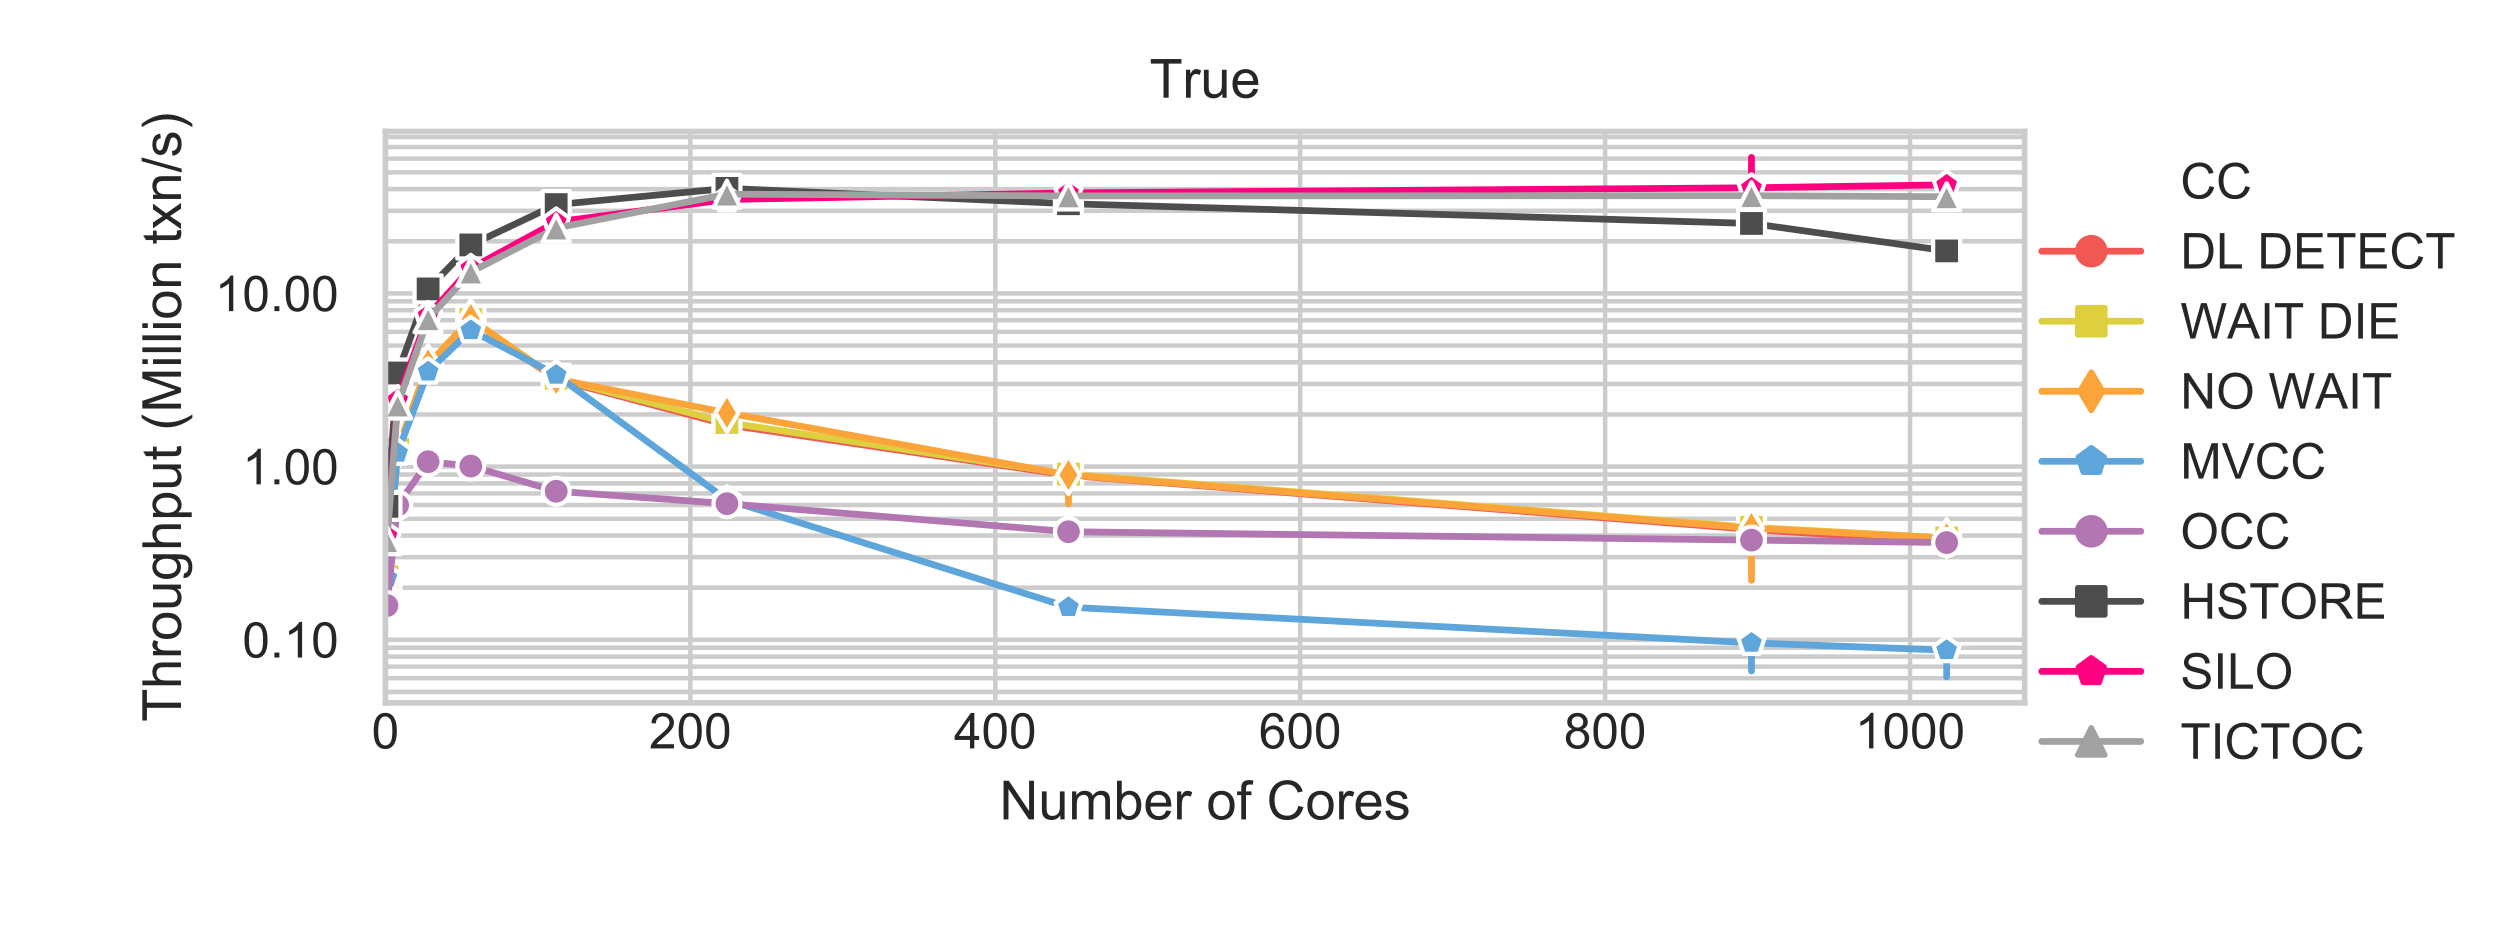 <?xml version="1.0" encoding="utf-8" standalone="no"?>
<!DOCTYPE svg PUBLIC "-//W3C//DTD SVG 1.1//EN"
  "http://www.w3.org/Graphics/SVG/1.1/DTD/svg11.dtd">
<!-- Created with matplotlib (https://matplotlib.org/) -->
<svg height="165.6pt" version="1.1" viewBox="0 0 444.375 165.6" width="444.375pt" xmlns="http://www.w3.org/2000/svg" xmlns:xlink="http://www.w3.org/1999/xlink">
 <defs>
  <style type="text/css">
*{stroke-linecap:butt;stroke-linejoin:round;}
  </style>
 </defs>
 <g id="figure_1">
  <g id="patch_1">
   <path d="M 0 165.6 
L 444.375 165.6 
L 444.375 0 
L 0 0 
z
" style="fill:#ffffff;"/>
  </g>
  <g id="axes_1">
   <g id="patch_2">
    <path d="M 68.51 124.932 
L 359.876 124.932 
L 359.876 23.368 
L 68.51 23.368 
z
" style="fill:#ffffff;"/>
   </g>
   <g id="matplotlib.axis_1">
    <g id="xtick_1">
     <g id="line2d_1">
      <path clip-path="url(#pc9a5aba28d)" d="M 68.51 124.932 
L 68.51 23.368 
" style="fill:none;stroke:#cccccc;stroke-linecap:round;stroke-width:0.8;"/>
     </g>
     <g id="text_1">
      <!-- 0 -->
      <defs>
       <path d="M 4.156 35.297 
Q 4.156 48 6.766 55.734 
Q 9.375 63.484 14.516 67.672 
Q 19.672 71.875 27.484 71.875 
Q 33.25 71.875 37.594 69.547 
Q 41.938 67.234 44.766 62.859 
Q 47.609 58.5 49.219 52.219 
Q 50.828 45.953 50.828 35.297 
Q 50.828 22.703 48.234 14.969 
Q 45.656 7.234 40.5 3 
Q 35.359 -1.219 27.484 -1.219 
Q 17.141 -1.219 11.234 6.203 
Q 4.156 15.141 4.156 35.297 
z
M 13.188 35.297 
Q 13.188 17.672 17.312 11.828 
Q 21.438 6 27.484 6 
Q 33.547 6 37.672 11.859 
Q 41.797 17.719 41.797 35.297 
Q 41.797 52.984 37.672 58.781 
Q 33.547 64.594 27.391 64.594 
Q 21.344 64.594 17.719 59.469 
Q 13.188 52.938 13.188 35.297 
z
" id="ArialMT-48"/>
      </defs>
      <g style="fill:#262626;" transform="translate(66.063 133.031)scale(0.088 -0.088)">
       <use xlink:href="#ArialMT-48"/>
      </g>
     </g>
    </g>
    <g id="xtick_2">
     <g id="line2d_2">
      <path clip-path="url(#pc9a5aba28d)" d="M 122.71 124.932 
L 122.71 23.368 
" style="fill:none;stroke:#cccccc;stroke-linecap:round;stroke-width:0.8;"/>
     </g>
     <g id="text_2">
      <!-- 200 -->
      <defs>
       <path d="M 50.344 8.453 
L 50.344 0 
L 3.031 0 
Q 2.938 3.172 4.047 6.109 
Q 5.859 10.938 9.828 15.625 
Q 13.812 20.312 21.344 26.469 
Q 33.016 36.031 37.109 41.625 
Q 41.219 47.219 41.219 52.203 
Q 41.219 57.422 37.469 61 
Q 33.734 64.594 27.734 64.594 
Q 21.391 64.594 17.578 60.781 
Q 13.766 56.984 13.719 50.25 
L 4.688 51.172 
Q 5.609 61.281 11.656 66.578 
Q 17.719 71.875 27.938 71.875 
Q 38.234 71.875 44.234 66.156 
Q 50.25 60.453 50.25 52 
Q 50.25 47.703 48.484 43.547 
Q 46.734 39.406 42.656 34.812 
Q 38.578 30.219 29.109 22.219 
Q 21.188 15.578 18.938 13.203 
Q 16.703 10.844 15.234 8.453 
z
" id="ArialMT-50"/>
      </defs>
      <g style="fill:#262626;" transform="translate(115.37 133.031)scale(0.088 -0.088)">
       <use xlink:href="#ArialMT-50"/>
       <use x="55.615" xlink:href="#ArialMT-48"/>
       <use x="111.23" xlink:href="#ArialMT-48"/>
      </g>
     </g>
    </g>
    <g id="xtick_3">
     <g id="line2d_3">
      <path clip-path="url(#pc9a5aba28d)" d="M 176.91 124.932 
L 176.91 23.368 
" style="fill:none;stroke:#cccccc;stroke-linecap:round;stroke-width:0.8;"/>
     </g>
     <g id="text_3">
      <!-- 400 -->
      <defs>
       <path d="M 32.328 0 
L 32.328 17.141 
L 1.266 17.141 
L 1.266 25.203 
L 33.938 71.578 
L 41.109 71.578 
L 41.109 25.203 
L 50.781 25.203 
L 50.781 17.141 
L 41.109 17.141 
L 41.109 0 
z
M 32.328 25.203 
L 32.328 57.469 
L 9.906 25.203 
z
" id="ArialMT-52"/>
      </defs>
      <g style="fill:#262626;" transform="translate(169.57 133.031)scale(0.088 -0.088)">
       <use xlink:href="#ArialMT-52"/>
       <use x="55.615" xlink:href="#ArialMT-48"/>
       <use x="111.23" xlink:href="#ArialMT-48"/>
      </g>
     </g>
    </g>
    <g id="xtick_4">
     <g id="line2d_4">
      <path clip-path="url(#pc9a5aba28d)" d="M 231.11 124.932 
L 231.11 23.368 
" style="fill:none;stroke:#cccccc;stroke-linecap:round;stroke-width:0.8;"/>
     </g>
     <g id="text_4">
      <!-- 600 -->
      <defs>
       <path d="M 49.75 54.047 
L 41.016 53.375 
Q 39.844 58.547 37.703 60.891 
Q 34.125 64.656 28.906 64.656 
Q 24.703 64.656 21.531 62.312 
Q 17.391 59.281 14.984 53.469 
Q 12.594 47.656 12.5 36.922 
Q 15.672 41.75 20.266 44.094 
Q 24.859 46.438 29.891 46.438 
Q 38.672 46.438 44.844 39.969 
Q 51.031 33.5 51.031 23.25 
Q 51.031 16.5 48.125 10.719 
Q 45.219 4.938 40.141 1.859 
Q 35.062 -1.219 28.609 -1.219 
Q 17.625 -1.219 10.688 6.859 
Q 3.766 14.938 3.766 33.5 
Q 3.766 54.25 11.422 63.672 
Q 18.109 71.875 29.438 71.875 
Q 37.891 71.875 43.281 67.141 
Q 48.688 62.406 49.75 54.047 
z
M 13.875 23.188 
Q 13.875 18.656 15.797 14.5 
Q 17.719 10.359 21.188 8.172 
Q 24.656 6 28.469 6 
Q 34.031 6 38.031 10.484 
Q 42.047 14.984 42.047 22.703 
Q 42.047 30.125 38.078 34.391 
Q 34.125 38.672 28.125 38.672 
Q 22.172 38.672 18.016 34.391 
Q 13.875 30.125 13.875 23.188 
z
" id="ArialMT-54"/>
      </defs>
      <g style="fill:#262626;" transform="translate(223.77 133.031)scale(0.088 -0.088)">
       <use xlink:href="#ArialMT-54"/>
       <use x="55.615" xlink:href="#ArialMT-48"/>
       <use x="111.23" xlink:href="#ArialMT-48"/>
      </g>
     </g>
    </g>
    <g id="xtick_5">
     <g id="line2d_5">
      <path clip-path="url(#pc9a5aba28d)" d="M 285.311 124.932 
L 285.311 23.368 
" style="fill:none;stroke:#cccccc;stroke-linecap:round;stroke-width:0.8;"/>
     </g>
     <g id="text_5">
      <!-- 800 -->
      <defs>
       <path d="M 17.672 38.812 
Q 12.203 40.828 9.562 44.531 
Q 6.938 48.25 6.938 53.422 
Q 6.938 61.234 12.547 66.547 
Q 18.172 71.875 27.484 71.875 
Q 36.859 71.875 42.578 66.422 
Q 48.297 60.984 48.297 53.172 
Q 48.297 48.188 45.672 44.5 
Q 43.062 40.828 37.75 38.812 
Q 44.344 36.672 47.781 31.875 
Q 51.219 27.094 51.219 20.453 
Q 51.219 11.281 44.719 5.031 
Q 38.234 -1.219 27.641 -1.219 
Q 17.047 -1.219 10.547 5.047 
Q 4.047 11.328 4.047 20.703 
Q 4.047 27.688 7.594 32.391 
Q 11.141 37.109 17.672 38.812 
z
M 15.922 53.719 
Q 15.922 48.641 19.188 45.406 
Q 22.469 42.188 27.688 42.188 
Q 32.766 42.188 36.016 45.375 
Q 39.266 48.578 39.266 53.219 
Q 39.266 58.062 35.906 61.359 
Q 32.562 64.656 27.594 64.656 
Q 22.562 64.656 19.234 61.422 
Q 15.922 58.203 15.922 53.719 
z
M 13.094 20.656 
Q 13.094 16.891 14.875 13.375 
Q 16.656 9.859 20.172 7.922 
Q 23.688 6 27.734 6 
Q 34.031 6 38.125 10.047 
Q 42.234 14.109 42.234 20.359 
Q 42.234 26.703 38.016 30.859 
Q 33.797 35.016 27.438 35.016 
Q 21.234 35.016 17.156 30.906 
Q 13.094 26.812 13.094 20.656 
z
" id="ArialMT-56"/>
      </defs>
      <g style="fill:#262626;" transform="translate(277.97 133.031)scale(0.088 -0.088)">
       <use xlink:href="#ArialMT-56"/>
       <use x="55.615" xlink:href="#ArialMT-48"/>
       <use x="111.23" xlink:href="#ArialMT-48"/>
      </g>
     </g>
    </g>
    <g id="xtick_6">
     <g id="line2d_6">
      <path clip-path="url(#pc9a5aba28d)" d="M 339.511 124.932 
L 339.511 23.368 
" style="fill:none;stroke:#cccccc;stroke-linecap:round;stroke-width:0.8;"/>
     </g>
     <g id="text_6">
      <!-- 1000 -->
      <defs>
       <path d="M 37.25 0 
L 28.469 0 
L 28.469 56 
Q 25.297 52.984 20.141 49.953 
Q 14.984 46.922 10.891 45.406 
L 10.891 53.906 
Q 18.266 57.375 23.781 62.297 
Q 29.297 67.234 31.594 71.875 
L 37.25 71.875 
z
" id="ArialMT-49"/>
      </defs>
      <g style="fill:#262626;" transform="translate(329.723 133.031)scale(0.088 -0.088)">
       <use xlink:href="#ArialMT-49"/>
       <use x="55.615" xlink:href="#ArialMT-48"/>
       <use x="111.23" xlink:href="#ArialMT-48"/>
       <use x="166.846" xlink:href="#ArialMT-48"/>
      </g>
     </g>
    </g>
    <g id="text_7">
     <!-- Number of Cores -->
     <defs>
      <path d="M 7.625 0 
L 7.625 71.578 
L 17.328 71.578 
L 54.938 15.375 
L 54.938 71.578 
L 64.016 71.578 
L 64.016 0 
L 54.297 0 
L 16.703 56.25 
L 16.703 0 
z
" id="ArialMT-78"/>
      <path d="M 40.578 0 
L 40.578 7.625 
Q 34.516 -1.172 24.125 -1.172 
Q 19.531 -1.172 15.547 0.578 
Q 11.578 2.344 9.641 5 
Q 7.719 7.672 6.938 11.531 
Q 6.391 14.109 6.391 19.734 
L 6.391 51.859 
L 15.188 51.859 
L 15.188 23.094 
Q 15.188 16.219 15.719 13.812 
Q 16.547 10.359 19.234 8.375 
Q 21.922 6.391 25.875 6.391 
Q 29.828 6.391 33.297 8.422 
Q 36.766 10.453 38.203 13.938 
Q 39.656 17.438 39.656 24.078 
L 39.656 51.859 
L 48.438 51.859 
L 48.438 0 
z
" id="ArialMT-117"/>
      <path d="M 6.594 0 
L 6.594 51.859 
L 14.453 51.859 
L 14.453 44.578 
Q 16.891 48.391 20.938 50.703 
Q 25 53.031 30.172 53.031 
Q 35.938 53.031 39.625 50.641 
Q 43.312 48.25 44.828 43.953 
Q 50.984 53.031 60.844 53.031 
Q 68.562 53.031 72.703 48.75 
Q 76.859 44.484 76.859 35.594 
L 76.859 0 
L 68.109 0 
L 68.109 32.672 
Q 68.109 37.938 67.25 40.25 
Q 66.406 42.578 64.156 43.984 
Q 61.922 45.406 58.891 45.406 
Q 53.422 45.406 49.797 41.766 
Q 46.188 38.141 46.188 30.125 
L 46.188 0 
L 37.406 0 
L 37.406 33.688 
Q 37.406 39.547 35.25 42.469 
Q 33.109 45.406 28.219 45.406 
Q 24.516 45.406 21.359 43.453 
Q 18.219 41.5 16.797 37.734 
Q 15.375 33.984 15.375 26.906 
L 15.375 0 
z
" id="ArialMT-109"/>
      <path d="M 14.703 0 
L 6.547 0 
L 6.547 71.578 
L 15.328 71.578 
L 15.328 46.047 
Q 20.906 53.031 29.547 53.031 
Q 34.328 53.031 38.594 51.094 
Q 42.875 49.172 45.625 45.672 
Q 48.391 42.188 49.953 37.25 
Q 51.516 32.328 51.516 26.703 
Q 51.516 13.375 44.922 6.094 
Q 38.328 -1.172 29.109 -1.172 
Q 19.922 -1.172 14.703 6.5 
z
M 14.594 26.312 
Q 14.594 17 17.141 12.844 
Q 21.297 6.062 28.375 6.062 
Q 34.125 6.062 38.328 11.062 
Q 42.531 16.062 42.531 25.984 
Q 42.531 36.141 38.5 40.969 
Q 34.469 45.797 28.766 45.797 
Q 23 45.797 18.797 40.797 
Q 14.594 35.797 14.594 26.312 
z
" id="ArialMT-98"/>
      <path d="M 42.094 16.703 
L 51.172 15.578 
Q 49.031 7.625 43.219 3.219 
Q 37.406 -1.172 28.375 -1.172 
Q 17 -1.172 10.328 5.828 
Q 3.656 12.844 3.656 25.484 
Q 3.656 38.578 10.391 45.797 
Q 17.141 53.031 27.875 53.031 
Q 38.281 53.031 44.875 45.953 
Q 51.469 38.875 51.469 26.031 
Q 51.469 25.25 51.422 23.688 
L 12.75 23.688 
Q 13.234 15.141 17.578 10.594 
Q 21.922 6.062 28.422 6.062 
Q 33.25 6.062 36.672 8.594 
Q 40.094 11.141 42.094 16.703 
z
M 13.234 30.906 
L 42.188 30.906 
Q 41.609 37.453 38.875 40.719 
Q 34.672 45.797 27.984 45.797 
Q 21.922 45.797 17.797 41.75 
Q 13.672 37.703 13.234 30.906 
z
" id="ArialMT-101"/>
      <path d="M 6.5 0 
L 6.5 51.859 
L 14.406 51.859 
L 14.406 44 
Q 17.438 49.516 20 51.266 
Q 22.562 53.031 25.641 53.031 
Q 30.078 53.031 34.672 50.203 
L 31.641 42.047 
Q 28.422 43.953 25.203 43.953 
Q 22.312 43.953 20.016 42.219 
Q 17.719 40.484 16.75 37.406 
Q 15.281 32.719 15.281 27.156 
L 15.281 0 
z
" id="ArialMT-114"/>
      <path id="ArialMT-32"/>
      <path d="M 3.328 25.922 
Q 3.328 40.328 11.328 47.266 
Q 18.016 53.031 27.641 53.031 
Q 38.328 53.031 45.109 46.016 
Q 51.906 39.016 51.906 26.656 
Q 51.906 16.656 48.906 10.906 
Q 45.906 5.172 40.156 2 
Q 34.422 -1.172 27.641 -1.172 
Q 16.75 -1.172 10.031 5.812 
Q 3.328 12.797 3.328 25.922 
z
M 12.359 25.922 
Q 12.359 15.969 16.703 11.016 
Q 21.047 6.062 27.641 6.062 
Q 34.188 6.062 38.531 11.031 
Q 42.875 16.016 42.875 26.219 
Q 42.875 35.844 38.5 40.797 
Q 34.125 45.75 27.641 45.75 
Q 21.047 45.75 16.703 40.812 
Q 12.359 35.891 12.359 25.922 
z
" id="ArialMT-111"/>
      <path d="M 8.688 0 
L 8.688 45.016 
L 0.922 45.016 
L 0.922 51.859 
L 8.688 51.859 
L 8.688 57.375 
Q 8.688 62.594 9.625 65.141 
Q 10.891 68.562 14.078 70.672 
Q 17.281 72.797 23.047 72.797 
Q 26.766 72.797 31.25 71.922 
L 29.938 64.266 
Q 27.203 64.75 24.75 64.75 
Q 20.75 64.75 19.094 63.031 
Q 17.438 61.328 17.438 56.641 
L 17.438 51.859 
L 27.547 51.859 
L 27.547 45.016 
L 17.438 45.016 
L 17.438 0 
z
" id="ArialMT-102"/>
      <path d="M 58.797 25.094 
L 68.266 22.703 
Q 65.281 11.031 57.547 4.906 
Q 49.812 -1.219 38.625 -1.219 
Q 27.047 -1.219 19.797 3.484 
Q 12.547 8.203 8.766 17.141 
Q 4.984 26.078 4.984 36.328 
Q 4.984 47.516 9.25 55.828 
Q 13.531 64.156 21.406 68.469 
Q 29.297 72.797 38.766 72.797 
Q 49.516 72.797 56.828 67.328 
Q 64.156 61.859 67.047 51.953 
L 57.719 49.75 
Q 55.219 57.562 50.484 61.125 
Q 45.75 64.703 38.578 64.703 
Q 30.328 64.703 24.781 60.734 
Q 19.234 56.781 16.984 50.109 
Q 14.75 43.453 14.75 36.375 
Q 14.75 27.25 17.406 20.438 
Q 20.062 13.625 25.672 10.25 
Q 31.297 6.891 37.844 6.891 
Q 45.797 6.891 51.312 11.469 
Q 56.844 16.062 58.797 25.094 
z
" id="ArialMT-67"/>
      <path d="M 3.078 15.484 
L 11.766 16.844 
Q 12.5 11.625 15.844 8.844 
Q 19.188 6.062 25.203 6.062 
Q 31.25 6.062 34.172 8.516 
Q 37.109 10.984 37.109 14.312 
Q 37.109 17.281 34.516 19 
Q 32.719 20.172 25.531 21.969 
Q 15.875 24.422 12.141 26.203 
Q 8.406 27.984 6.469 31.125 
Q 4.547 34.281 4.547 38.094 
Q 4.547 41.547 6.125 44.5 
Q 7.719 47.469 10.453 49.422 
Q 12.5 50.922 16.031 51.969 
Q 19.578 53.031 23.641 53.031 
Q 29.734 53.031 34.344 51.266 
Q 38.969 49.516 41.156 46.5 
Q 43.359 43.5 44.188 38.484 
L 35.594 37.312 
Q 35.016 41.312 32.203 43.547 
Q 29.391 45.797 24.266 45.797 
Q 18.219 45.797 15.625 43.797 
Q 13.031 41.797 13.031 39.109 
Q 13.031 37.406 14.109 36.031 
Q 15.188 34.625 17.484 33.688 
Q 18.797 33.203 25.25 31.453 
Q 34.578 28.953 38.25 27.359 
Q 41.938 25.781 44.031 22.75 
Q 46.141 19.734 46.141 15.234 
Q 46.141 10.844 43.578 6.953 
Q 41.016 3.078 36.172 0.953 
Q 31.344 -1.172 25.25 -1.172 
Q 15.141 -1.172 9.844 3.031 
Q 4.547 7.234 3.078 15.484 
z
" id="ArialMT-115"/>
     </defs>
     <g style="fill:#262626;" transform="translate(177.65 145.651)scale(0.096 -0.096)">
      <use xlink:href="#ArialMT-78"/>
      <use x="72.217" xlink:href="#ArialMT-117"/>
      <use x="127.832" xlink:href="#ArialMT-109"/>
      <use x="211.133" xlink:href="#ArialMT-98"/>
      <use x="266.748" xlink:href="#ArialMT-101"/>
      <use x="322.363" xlink:href="#ArialMT-114"/>
      <use x="355.664" xlink:href="#ArialMT-32"/>
      <use x="383.447" xlink:href="#ArialMT-111"/>
      <use x="439.062" xlink:href="#ArialMT-102"/>
      <use x="466.846" xlink:href="#ArialMT-32"/>
      <use x="494.629" xlink:href="#ArialMT-67"/>
      <use x="566.846" xlink:href="#ArialMT-111"/>
      <use x="622.461" xlink:href="#ArialMT-114"/>
      <use x="655.762" xlink:href="#ArialMT-101"/>
      <use x="711.377" xlink:href="#ArialMT-115"/>
     </g>
    </g>
   </g>
   <g id="matplotlib.axis_2">
    <g id="ytick_1">
     <g id="line2d_7">
      <path clip-path="url(#pc9a5aba28d)" d="M 68.51 113.726 
L 359.876 113.726 
" style="fill:none;stroke:#cccccc;stroke-linecap:round;stroke-width:0.8;"/>
     </g>
     <g id="text_8">
      <!-- 0.10 -->
      <defs>
       <path d="M 9.078 0 
L 9.078 10.016 
L 19.094 10.016 
L 19.094 0 
z
" id="ArialMT-46"/>
      </defs>
      <g style="fill:#262626;" transform="translate(43.085 116.876)scale(0.088 -0.088)">
       <use xlink:href="#ArialMT-48"/>
       <use x="55.615" xlink:href="#ArialMT-46"/>
       <use x="83.398" xlink:href="#ArialMT-49"/>
       <use x="139.014" xlink:href="#ArialMT-48"/>
      </g>
     </g>
    </g>
    <g id="ytick_2">
     <g id="line2d_8">
      <path clip-path="url(#pc9a5aba28d)" d="M 68.51 82.94 
L 359.876 82.94 
" style="fill:none;stroke:#cccccc;stroke-linecap:round;stroke-width:0.8;"/>
     </g>
     <g id="text_9">
      <!-- 1.00 -->
      <g style="fill:#262626;" transform="translate(43.085 86.09)scale(0.088 -0.088)">
       <use xlink:href="#ArialMT-49"/>
       <use x="55.615" xlink:href="#ArialMT-46"/>
       <use x="83.398" xlink:href="#ArialMT-48"/>
       <use x="139.014" xlink:href="#ArialMT-48"/>
      </g>
     </g>
    </g>
    <g id="ytick_3">
     <g id="line2d_9">
      <path clip-path="url(#pc9a5aba28d)" d="M 68.51 52.154 
L 359.876 52.154 
" style="fill:none;stroke:#cccccc;stroke-linecap:round;stroke-width:0.8;"/>
     </g>
     <g id="text_10">
      <!-- 10.00 -->
      <g style="fill:#262626;" transform="translate(38.191 55.304)scale(0.088 -0.088)">
       <use xlink:href="#ArialMT-49"/>
       <use x="55.615" xlink:href="#ArialMT-48"/>
       <use x="111.23" xlink:href="#ArialMT-46"/>
       <use x="139.014" xlink:href="#ArialMT-48"/>
       <use x="194.629" xlink:href="#ArialMT-48"/>
      </g>
     </g>
    </g>
    <g id="ytick_4">
     <g id="line2d_10">
      <path clip-path="url(#pc9a5aba28d)" d="M 68.51 122.994 
L 359.876 122.994 
" style="fill:none;stroke:#cccccc;stroke-linecap:round;stroke-width:0.8;"/>
     </g>
    </g>
    <g id="ytick_5">
     <g id="line2d_11">
      <path clip-path="url(#pc9a5aba28d)" d="M 68.51 120.556 
L 359.876 120.556 
" style="fill:none;stroke:#cccccc;stroke-linecap:round;stroke-width:0.8;"/>
     </g>
    </g>
    <g id="ytick_6">
     <g id="line2d_12">
      <path clip-path="url(#pc9a5aba28d)" d="M 68.51 118.495 
L 359.876 118.495 
" style="fill:none;stroke:#cccccc;stroke-linecap:round;stroke-width:0.8;"/>
     </g>
    </g>
    <g id="ytick_7">
     <g id="line2d_13">
      <path clip-path="url(#pc9a5aba28d)" d="M 68.51 116.71 
L 359.876 116.71 
" style="fill:none;stroke:#cccccc;stroke-linecap:round;stroke-width:0.8;"/>
     </g>
    </g>
    <g id="ytick_8">
     <g id="line2d_14">
      <path clip-path="url(#pc9a5aba28d)" d="M 68.51 115.135 
L 359.876 115.135 
" style="fill:none;stroke:#cccccc;stroke-linecap:round;stroke-width:0.8;"/>
     </g>
    </g>
    <g id="ytick_9">
     <g id="line2d_15">
      <path clip-path="url(#pc9a5aba28d)" d="M 68.51 104.459 
L 359.876 104.459 
" style="fill:none;stroke:#cccccc;stroke-linecap:round;stroke-width:0.8;"/>
     </g>
    </g>
    <g id="ytick_10">
     <g id="line2d_16">
      <path clip-path="url(#pc9a5aba28d)" d="M 68.51 99.038 
L 359.876 99.038 
" style="fill:none;stroke:#cccccc;stroke-linecap:round;stroke-width:0.8;"/>
     </g>
    </g>
    <g id="ytick_11">
     <g id="line2d_17">
      <path clip-path="url(#pc9a5aba28d)" d="M 68.51 95.191 
L 359.876 95.191 
" style="fill:none;stroke:#cccccc;stroke-linecap:round;stroke-width:0.8;"/>
     </g>
    </g>
    <g id="ytick_12">
     <g id="line2d_18">
      <path clip-path="url(#pc9a5aba28d)" d="M 68.51 92.208 
L 359.876 92.208 
" style="fill:none;stroke:#cccccc;stroke-linecap:round;stroke-width:0.8;"/>
     </g>
    </g>
    <g id="ytick_13">
     <g id="line2d_19">
      <path clip-path="url(#pc9a5aba28d)" d="M 68.51 89.77 
L 359.876 89.77 
" style="fill:none;stroke:#cccccc;stroke-linecap:round;stroke-width:0.8;"/>
     </g>
    </g>
    <g id="ytick_14">
     <g id="line2d_20">
      <path clip-path="url(#pc9a5aba28d)" d="M 68.51 87.709 
L 359.876 87.709 
" style="fill:none;stroke:#cccccc;stroke-linecap:round;stroke-width:0.8;"/>
     </g>
    </g>
    <g id="ytick_15">
     <g id="line2d_21">
      <path clip-path="url(#pc9a5aba28d)" d="M 68.51 85.924 
L 359.876 85.924 
" style="fill:none;stroke:#cccccc;stroke-linecap:round;stroke-width:0.8;"/>
     </g>
    </g>
    <g id="ytick_16">
     <g id="line2d_22">
      <path clip-path="url(#pc9a5aba28d)" d="M 68.51 84.349 
L 359.876 84.349 
" style="fill:none;stroke:#cccccc;stroke-linecap:round;stroke-width:0.8;"/>
     </g>
    </g>
    <g id="ytick_17">
     <g id="line2d_23">
      <path clip-path="url(#pc9a5aba28d)" d="M 68.51 73.673 
L 359.876 73.673 
" style="fill:none;stroke:#cccccc;stroke-linecap:round;stroke-width:0.8;"/>
     </g>
    </g>
    <g id="ytick_18">
     <g id="line2d_24">
      <path clip-path="url(#pc9a5aba28d)" d="M 68.51 68.252 
L 359.876 68.252 
" style="fill:none;stroke:#cccccc;stroke-linecap:round;stroke-width:0.8;"/>
     </g>
    </g>
    <g id="ytick_19">
     <g id="line2d_25">
      <path clip-path="url(#pc9a5aba28d)" d="M 68.51 64.405 
L 359.876 64.405 
" style="fill:none;stroke:#cccccc;stroke-linecap:round;stroke-width:0.8;"/>
     </g>
    </g>
    <g id="ytick_20">
     <g id="line2d_26">
      <path clip-path="url(#pc9a5aba28d)" d="M 68.51 61.422 
L 359.876 61.422 
" style="fill:none;stroke:#cccccc;stroke-linecap:round;stroke-width:0.8;"/>
     </g>
    </g>
    <g id="ytick_21">
     <g id="line2d_27">
      <path clip-path="url(#pc9a5aba28d)" d="M 68.51 58.984 
L 359.876 58.984 
" style="fill:none;stroke:#cccccc;stroke-linecap:round;stroke-width:0.8;"/>
     </g>
    </g>
    <g id="ytick_22">
     <g id="line2d_28">
      <path clip-path="url(#pc9a5aba28d)" d="M 68.51 56.923 
L 359.876 56.923 
" style="fill:none;stroke:#cccccc;stroke-linecap:round;stroke-width:0.8;"/>
     </g>
    </g>
    <g id="ytick_23">
     <g id="line2d_29">
      <path clip-path="url(#pc9a5aba28d)" d="M 68.51 55.138 
L 359.876 55.138 
" style="fill:none;stroke:#cccccc;stroke-linecap:round;stroke-width:0.8;"/>
     </g>
    </g>
    <g id="ytick_24">
     <g id="line2d_30">
      <path clip-path="url(#pc9a5aba28d)" d="M 68.51 53.563 
L 359.876 53.563 
" style="fill:none;stroke:#cccccc;stroke-linecap:round;stroke-width:0.8;"/>
     </g>
    </g>
    <g id="ytick_25">
     <g id="line2d_31">
      <path clip-path="url(#pc9a5aba28d)" d="M 68.51 42.887 
L 359.876 42.887 
" style="fill:none;stroke:#cccccc;stroke-linecap:round;stroke-width:0.8;"/>
     </g>
    </g>
    <g id="ytick_26">
     <g id="line2d_32">
      <path clip-path="url(#pc9a5aba28d)" d="M 68.51 37.466 
L 359.876 37.466 
" style="fill:none;stroke:#cccccc;stroke-linecap:round;stroke-width:0.8;"/>
     </g>
    </g>
    <g id="ytick_27">
     <g id="line2d_33">
      <path clip-path="url(#pc9a5aba28d)" d="M 68.51 33.619 
L 359.876 33.619 
" style="fill:none;stroke:#cccccc;stroke-linecap:round;stroke-width:0.8;"/>
     </g>
    </g>
    <g id="ytick_28">
     <g id="line2d_34">
      <path clip-path="url(#pc9a5aba28d)" d="M 68.51 30.636 
L 359.876 30.636 
" style="fill:none;stroke:#cccccc;stroke-linecap:round;stroke-width:0.8;"/>
     </g>
    </g>
    <g id="ytick_29">
     <g id="line2d_35">
      <path clip-path="url(#pc9a5aba28d)" d="M 68.51 28.198 
L 359.876 28.198 
" style="fill:none;stroke:#cccccc;stroke-linecap:round;stroke-width:0.8;"/>
     </g>
    </g>
    <g id="ytick_30">
     <g id="line2d_36">
      <path clip-path="url(#pc9a5aba28d)" d="M 68.51 26.137 
L 359.876 26.137 
" style="fill:none;stroke:#cccccc;stroke-linecap:round;stroke-width:0.8;"/>
     </g>
    </g>
    <g id="ytick_31">
     <g id="line2d_37">
      <path clip-path="url(#pc9a5aba28d)" d="M 68.51 24.352 
L 359.876 24.352 
" style="fill:none;stroke:#cccccc;stroke-linecap:round;stroke-width:0.8;"/>
     </g>
    </g>
    <g id="text_11">
     <!-- Throughput (Million txn/s) -->
     <defs>
      <path d="M 25.922 0 
L 25.922 63.141 
L 2.344 63.141 
L 2.344 71.578 
L 59.078 71.578 
L 59.078 63.141 
L 35.406 63.141 
L 35.406 0 
z
" id="ArialMT-84"/>
      <path d="M 6.594 0 
L 6.594 71.578 
L 15.375 71.578 
L 15.375 45.906 
Q 21.531 53.031 30.906 53.031 
Q 36.672 53.031 40.922 50.75 
Q 45.172 48.484 47 44.484 
Q 48.828 40.484 48.828 32.859 
L 48.828 0 
L 40.047 0 
L 40.047 32.859 
Q 40.047 39.453 37.188 42.453 
Q 34.328 45.453 29.109 45.453 
Q 25.203 45.453 21.75 43.422 
Q 18.312 41.406 16.844 37.938 
Q 15.375 34.469 15.375 28.375 
L 15.375 0 
z
" id="ArialMT-104"/>
      <path d="M 4.984 -4.297 
L 13.531 -5.562 
Q 14.062 -9.516 16.5 -11.328 
Q 19.781 -13.766 25.438 -13.766 
Q 31.547 -13.766 34.859 -11.328 
Q 38.188 -8.891 39.359 -4.5 
Q 40.047 -1.812 39.984 6.781 
Q 34.234 0 25.641 0 
Q 14.938 0 9.078 7.719 
Q 3.219 15.438 3.219 26.219 
Q 3.219 33.641 5.906 39.906 
Q 8.594 46.188 13.688 49.609 
Q 18.797 53.031 25.688 53.031 
Q 34.859 53.031 40.828 45.609 
L 40.828 51.859 
L 48.922 51.859 
L 48.922 7.031 
Q 48.922 -5.078 46.453 -10.125 
Q 44 -15.188 38.641 -18.109 
Q 33.297 -21.047 25.484 -21.047 
Q 16.219 -21.047 10.5 -16.875 
Q 4.781 -12.703 4.984 -4.297 
z
M 12.25 26.859 
Q 12.25 16.656 16.297 11.969 
Q 20.359 7.281 26.469 7.281 
Q 32.516 7.281 36.609 11.938 
Q 40.719 16.609 40.719 26.562 
Q 40.719 36.078 36.5 40.906 
Q 32.281 45.75 26.312 45.75 
Q 20.453 45.75 16.344 40.984 
Q 12.25 36.234 12.25 26.859 
z
" id="ArialMT-103"/>
      <path d="M 6.594 -19.875 
L 6.594 51.859 
L 14.594 51.859 
L 14.594 45.125 
Q 17.438 49.078 21 51.047 
Q 24.562 53.031 29.641 53.031 
Q 36.281 53.031 41.359 49.609 
Q 46.438 46.188 49.016 39.953 
Q 51.609 33.734 51.609 26.312 
Q 51.609 18.359 48.75 11.984 
Q 45.906 5.609 40.453 2.219 
Q 35.016 -1.172 29 -1.172 
Q 24.609 -1.172 21.109 0.688 
Q 17.625 2.547 15.375 5.375 
L 15.375 -19.875 
z
M 14.547 25.641 
Q 14.547 15.625 18.594 10.844 
Q 22.656 6.062 28.422 6.062 
Q 34.281 6.062 38.453 11.016 
Q 42.625 15.969 42.625 26.375 
Q 42.625 36.281 38.547 41.203 
Q 34.469 46.141 28.812 46.141 
Q 23.188 46.141 18.859 40.891 
Q 14.547 35.641 14.547 25.641 
z
" id="ArialMT-112"/>
      <path d="M 25.781 7.859 
L 27.047 0.094 
Q 23.344 -0.688 20.406 -0.688 
Q 15.625 -0.688 12.984 0.828 
Q 10.359 2.344 9.281 4.812 
Q 8.203 7.281 8.203 15.188 
L 8.203 45.016 
L 1.766 45.016 
L 1.766 51.859 
L 8.203 51.859 
L 8.203 64.703 
L 16.938 69.969 
L 16.938 51.859 
L 25.781 51.859 
L 25.781 45.016 
L 16.938 45.016 
L 16.938 14.703 
Q 16.938 10.938 17.406 9.859 
Q 17.875 8.797 18.922 8.156 
Q 19.969 7.516 21.922 7.516 
Q 23.391 7.516 25.781 7.859 
z
" id="ArialMT-116"/>
      <path d="M 23.391 -21.047 
Q 16.109 -11.859 11.078 0.438 
Q 6.062 12.75 6.062 25.922 
Q 6.062 37.547 9.812 48.188 
Q 14.203 60.547 23.391 72.797 
L 29.688 72.797 
Q 23.781 62.641 21.875 58.297 
Q 18.891 51.562 17.188 44.234 
Q 15.094 35.109 15.094 25.875 
Q 15.094 2.391 29.688 -21.047 
z
" id="ArialMT-40"/>
      <path d="M 7.422 0 
L 7.422 71.578 
L 21.688 71.578 
L 38.625 20.906 
Q 40.969 13.812 42.047 10.297 
Q 43.266 14.203 45.844 21.781 
L 62.984 71.578 
L 75.734 71.578 
L 75.734 0 
L 66.609 0 
L 66.609 59.906 
L 45.797 0 
L 37.25 0 
L 16.547 60.938 
L 16.547 0 
z
" id="ArialMT-77"/>
      <path d="M 6.641 61.469 
L 6.641 71.578 
L 15.438 71.578 
L 15.438 61.469 
z
M 6.641 0 
L 6.641 51.859 
L 15.438 51.859 
L 15.438 0 
z
" id="ArialMT-105"/>
      <path d="M 6.391 0 
L 6.391 71.578 
L 15.188 71.578 
L 15.188 0 
z
" id="ArialMT-108"/>
      <path d="M 6.594 0 
L 6.594 51.859 
L 14.5 51.859 
L 14.5 44.484 
Q 20.219 53.031 31 53.031 
Q 35.688 53.031 39.625 51.344 
Q 43.562 49.656 45.516 46.922 
Q 47.469 44.188 48.25 40.438 
Q 48.734 37.984 48.734 31.891 
L 48.734 0 
L 39.938 0 
L 39.938 31.547 
Q 39.938 36.922 38.906 39.578 
Q 37.891 42.234 35.281 43.812 
Q 32.672 45.406 29.156 45.406 
Q 23.531 45.406 19.453 41.844 
Q 15.375 38.281 15.375 28.328 
L 15.375 0 
z
" id="ArialMT-110"/>
      <path d="M 0.734 0 
L 19.672 26.953 
L 2.156 51.859 
L 13.141 51.859 
L 21.094 39.703 
Q 23.344 36.234 24.703 33.891 
Q 26.859 37.109 28.656 39.594 
L 37.406 51.859 
L 47.906 51.859 
L 29.984 27.438 
L 49.266 0 
L 38.484 0 
L 27.828 16.109 
L 25 20.453 
L 11.375 0 
z
" id="ArialMT-120"/>
      <path d="M 0 -1.219 
L 20.75 72.797 
L 27.781 72.797 
L 7.078 -1.219 
z
" id="ArialMT-47"/>
      <path d="M 12.359 -21.047 
L 6.062 -21.047 
Q 20.656 2.391 20.656 25.875 
Q 20.656 35.062 18.562 44.094 
Q 16.891 51.422 13.922 58.156 
Q 12.016 62.547 6.062 72.797 
L 12.359 72.797 
Q 21.531 60.547 25.922 48.188 
Q 29.688 37.547 29.688 25.922 
Q 29.688 12.75 24.625 0.438 
Q 19.578 -11.859 12.359 -21.047 
z
" id="ArialMT-41"/>
     </defs>
     <g style="fill:#262626;" transform="translate(32.171 128.301)rotate(-90)scale(0.096 -0.096)">
      <use xlink:href="#ArialMT-84"/>
      <use x="61.084" xlink:href="#ArialMT-104"/>
      <use x="116.699" xlink:href="#ArialMT-114"/>
      <use x="150" xlink:href="#ArialMT-111"/>
      <use x="205.615" xlink:href="#ArialMT-117"/>
      <use x="261.23" xlink:href="#ArialMT-103"/>
      <use x="316.846" xlink:href="#ArialMT-104"/>
      <use x="372.461" xlink:href="#ArialMT-112"/>
      <use x="428.076" xlink:href="#ArialMT-117"/>
      <use x="483.691" xlink:href="#ArialMT-116"/>
      <use x="511.475" xlink:href="#ArialMT-32"/>
      <use x="539.258" xlink:href="#ArialMT-40"/>
      <use x="572.559" xlink:href="#ArialMT-77"/>
      <use x="655.859" xlink:href="#ArialMT-105"/>
      <use x="678.076" xlink:href="#ArialMT-108"/>
      <use x="700.293" xlink:href="#ArialMT-108"/>
      <use x="722.51" xlink:href="#ArialMT-105"/>
      <use x="744.727" xlink:href="#ArialMT-111"/>
      <use x="800.342" xlink:href="#ArialMT-110"/>
      <use x="855.957" xlink:href="#ArialMT-32"/>
      <use x="883.74" xlink:href="#ArialMT-116"/>
      <use x="911.523" xlink:href="#ArialMT-120"/>
      <use x="961.523" xlink:href="#ArialMT-110"/>
      <use x="1017.139" xlink:href="#ArialMT-47"/>
      <use x="1044.922" xlink:href="#ArialMT-115"/>
      <use x="1094.922" xlink:href="#ArialMT-41"/>
     </g>
    </g>
   </g>
   <g id="LineCollection_1">
    <path clip-path="url(#pc9a5aba28d)" d="M 68.781 103.007 
L 68.781 102.725 
" style="fill:none;stroke:#f15854;stroke-linecap:round;stroke-width:1.2;"/>
    <path clip-path="url(#pc9a5aba28d)" d="M 70.678 80.231 
L 70.678 80.094 
" style="fill:none;stroke:#f15854;stroke-linecap:round;stroke-width:1.2;"/>
    <path clip-path="url(#pc9a5aba28d)" d="M 76.098 64.996 
L 76.098 64.906 
" style="fill:none;stroke:#f15854;stroke-linecap:round;stroke-width:1.2;"/>
    <path clip-path="url(#pc9a5aba28d)" d="M 83.686 56.933 
L 83.686 56.863 
" style="fill:none;stroke:#f15854;stroke-linecap:round;stroke-width:1.2;"/>
    <path clip-path="url(#pc9a5aba28d)" d="M 98.862 67.476 
L 98.862 67.136 
" style="fill:none;stroke:#f15854;stroke-linecap:round;stroke-width:1.2;"/>
    <path clip-path="url(#pc9a5aba28d)" d="M 129.214 75.607 
L 129.214 75.441 
" style="fill:none;stroke:#f15854;stroke-linecap:round;stroke-width:1.2;"/>
    <path clip-path="url(#pc9a5aba28d)" d="M 189.918 84.503 
L 189.918 84.473 
" style="fill:none;stroke:#f15854;stroke-linecap:round;stroke-width:1.2;"/>
    <path clip-path="url(#pc9a5aba28d)" d="M 311.327 94.248 
L 311.327 94.093 
" style="fill:none;stroke:#f15854;stroke-linecap:round;stroke-width:1.2;"/>
    <path clip-path="url(#pc9a5aba28d)" d="M 346.015 96.674 
L 346.015 96.213 
" style="fill:none;stroke:#f15854;stroke-linecap:round;stroke-width:1.2;"/>
   </g>
   <g id="LineCollection_2">
    <path clip-path="url(#pc9a5aba28d)" d="M 68.781 102.718 
L 68.781 102.47 
" style="fill:none;stroke:#decf3f;stroke-linecap:round;stroke-width:1.2;"/>
    <path clip-path="url(#pc9a5aba28d)" d="M 70.678 79.944 
L 70.678 79.862 
" style="fill:none;stroke:#decf3f;stroke-linecap:round;stroke-width:1.2;"/>
    <path clip-path="url(#pc9a5aba28d)" d="M 76.098 64.824 
L 76.098 64.734 
" style="fill:none;stroke:#decf3f;stroke-linecap:round;stroke-width:1.2;"/>
    <path clip-path="url(#pc9a5aba28d)" d="M 83.686 56.79 
L 83.686 56.768 
" style="fill:none;stroke:#decf3f;stroke-linecap:round;stroke-width:1.2;"/>
    <path clip-path="url(#pc9a5aba28d)" d="M 98.862 67.317 
L 98.862 67.163 
" style="fill:none;stroke:#decf3f;stroke-linecap:round;stroke-width:1.2;"/>
    <path clip-path="url(#pc9a5aba28d)" d="M 129.214 75.341 
L 129.214 75.086 
" style="fill:none;stroke:#decf3f;stroke-linecap:round;stroke-width:1.2;"/>
    <path clip-path="url(#pc9a5aba28d)" d="M 189.918 84.31 
L 189.918 84.262 
" style="fill:none;stroke:#decf3f;stroke-linecap:round;stroke-width:1.2;"/>
    <path clip-path="url(#pc9a5aba28d)" d="M 311.327 93.889 
L 311.327 93.686 
" style="fill:none;stroke:#decf3f;stroke-linecap:round;stroke-width:1.2;"/>
    <path clip-path="url(#pc9a5aba28d)" d="M 346.015 95.663 
L 346.015 95.603 
" style="fill:none;stroke:#decf3f;stroke-linecap:round;stroke-width:1.2;"/>
   </g>
   <g id="LineCollection_3">
    <path clip-path="url(#pc9a5aba28d)" d="M 68.781 102.713 
L 68.781 102.191 
" style="fill:none;stroke:#faa43a;stroke-linecap:round;stroke-width:1.2;"/>
    <path clip-path="url(#pc9a5aba28d)" d="M 70.678 79.962 
L 70.678 79.933 
" style="fill:none;stroke:#faa43a;stroke-linecap:round;stroke-width:1.2;"/>
    <path clip-path="url(#pc9a5aba28d)" d="M 76.098 64.812 
L 76.098 64.72 
" style="fill:none;stroke:#faa43a;stroke-linecap:round;stroke-width:1.2;"/>
    <path clip-path="url(#pc9a5aba28d)" d="M 83.686 56.701 
L 83.686 56.694 
" style="fill:none;stroke:#faa43a;stroke-linecap:round;stroke-width:1.2;"/>
    <path clip-path="url(#pc9a5aba28d)" d="M 98.862 67.379 
L 98.862 66.059 
" style="fill:none;stroke:#faa43a;stroke-linecap:round;stroke-width:1.2;"/>
    <path clip-path="url(#pc9a5aba28d)" d="M 129.214 75.155 
L 129.214 72.756 
" style="fill:none;stroke:#faa43a;stroke-linecap:round;stroke-width:1.2;"/>
    <path clip-path="url(#pc9a5aba28d)" d="M 189.918 89.557 
L 189.918 84.33 
" style="fill:none;stroke:#faa43a;stroke-linecap:round;stroke-width:1.2;"/>
    <path clip-path="url(#pc9a5aba28d)" d="M 311.327 103.14 
L 311.327 93.679 
" style="fill:none;stroke:#faa43a;stroke-linecap:round;stroke-width:1.2;"/>
    <path clip-path="url(#pc9a5aba28d)" d="M 346.015 95.837 
L 346.015 95.609 
" style="fill:none;stroke:#faa43a;stroke-linecap:round;stroke-width:1.2;"/>
   </g>
   <g id="LineCollection_4">
    <path clip-path="url(#pc9a5aba28d)" d="M 68.781 103.046 
L 68.781 102.7 
" style="fill:none;stroke:#5da5da;stroke-linecap:round;stroke-width:1.2;"/>
    <path clip-path="url(#pc9a5aba28d)" d="M 70.678 80.629 
L 70.678 80.412 
" style="fill:none;stroke:#5da5da;stroke-linecap:round;stroke-width:1.2;"/>
    <path clip-path="url(#pc9a5aba28d)" d="M 76.098 66.065 
L 76.098 66.032 
" style="fill:none;stroke:#5da5da;stroke-linecap:round;stroke-width:1.2;"/>
    <path clip-path="url(#pc9a5aba28d)" d="M 83.686 58.818 
L 83.686 58.682 
" style="fill:none;stroke:#5da5da;stroke-linecap:round;stroke-width:1.2;"/>
    <path clip-path="url(#pc9a5aba28d)" d="M 98.862 67.297 
L 98.862 65.515 
" style="fill:none;stroke:#5da5da;stroke-linecap:round;stroke-width:1.2;"/>
    <path clip-path="url(#pc9a5aba28d)" d="M 129.214 88.969 
L 129.214 86.906 
" style="fill:none;stroke:#5da5da;stroke-linecap:round;stroke-width:1.2;"/>
    <path clip-path="url(#pc9a5aba28d)" d="M 189.918 108.284 
L 189.918 107.801 
" style="fill:none;stroke:#5da5da;stroke-linecap:round;stroke-width:1.2;"/>
    <path clip-path="url(#pc9a5aba28d)" d="M 311.327 119.263 
L 311.327 114.097 
" style="fill:none;stroke:#5da5da;stroke-linecap:round;stroke-width:1.2;"/>
    <path clip-path="url(#pc9a5aba28d)" d="M 346.015 120.315 
L 346.015 115.469 
" style="fill:none;stroke:#5da5da;stroke-linecap:round;stroke-width:1.2;"/>
   </g>
   <g id="LineCollection_5">
    <path clip-path="url(#pc9a5aba28d)" d="M 68.781 107.886 
L 68.781 107.302 
" style="fill:none;stroke:#b276b2;stroke-linecap:round;stroke-width:1.2;"/>
    <path clip-path="url(#pc9a5aba28d)" d="M 70.678 89.824 
L 70.678 89.705 
" style="fill:none;stroke:#b276b2;stroke-linecap:round;stroke-width:1.2;"/>
    <path clip-path="url(#pc9a5aba28d)" d="M 76.098 82.135 
L 76.098 82.041 
" style="fill:none;stroke:#b276b2;stroke-linecap:round;stroke-width:1.2;"/>
    <path clip-path="url(#pc9a5aba28d)" d="M 83.686 82.871 
L 83.686 82.813 
" style="fill:none;stroke:#b276b2;stroke-linecap:round;stroke-width:1.2;"/>
    <path clip-path="url(#pc9a5aba28d)" d="M 98.862 87.326 
L 98.862 87.308 
" style="fill:none;stroke:#b276b2;stroke-linecap:round;stroke-width:1.2;"/>
    <path clip-path="url(#pc9a5aba28d)" d="M 129.214 89.718 
L 129.214 89.479 
" style="fill:none;stroke:#b276b2;stroke-linecap:round;stroke-width:1.2;"/>
    <path clip-path="url(#pc9a5aba28d)" d="M 189.918 94.554 
L 189.918 94.48 
" style="fill:none;stroke:#b276b2;stroke-linecap:round;stroke-width:1.2;"/>
    <path clip-path="url(#pc9a5aba28d)" d="M 311.327 96.157 
L 311.327 95.913 
" style="fill:none;stroke:#b276b2;stroke-linecap:round;stroke-width:1.2;"/>
    <path clip-path="url(#pc9a5aba28d)" d="M 346.015 96.67 
L 346.015 96.332 
" style="fill:none;stroke:#b276b2;stroke-linecap:round;stroke-width:1.2;"/>
   </g>
   <g id="LineCollection_6">
    <path clip-path="url(#pc9a5aba28d)" d="M 68.781 90.71 
L 68.781 89.926 
" style="fill:none;stroke:#4d4d4d;stroke-linecap:round;stroke-width:1.2;"/>
    <path clip-path="url(#pc9a5aba28d)" d="M 70.678 66.396 
L 70.678 66.258 
" style="fill:none;stroke:#4d4d4d;stroke-linecap:round;stroke-width:1.2;"/>
    <path clip-path="url(#pc9a5aba28d)" d="M 76.098 51.643 
L 76.098 51.359 
" style="fill:none;stroke:#4d4d4d;stroke-linecap:round;stroke-width:1.2;"/>
    <path clip-path="url(#pc9a5aba28d)" d="M 83.686 43.714 
L 83.686 43.493 
" style="fill:none;stroke:#4d4d4d;stroke-linecap:round;stroke-width:1.2;"/>
    <path clip-path="url(#pc9a5aba28d)" d="M 98.862 36.608 
L 98.862 36.358 
" style="fill:none;stroke:#4d4d4d;stroke-linecap:round;stroke-width:1.2;"/>
    <path clip-path="url(#pc9a5aba28d)" d="M 129.214 33.587 
L 129.214 32.408 
" style="fill:none;stroke:#4d4d4d;stroke-linecap:round;stroke-width:1.2;"/>
    <path clip-path="url(#pc9a5aba28d)" d="M 189.918 37.448 
L 189.918 35.083 
" style="fill:none;stroke:#4d4d4d;stroke-linecap:round;stroke-width:1.2;"/>
    <path clip-path="url(#pc9a5aba28d)" d="M 311.327 40.389 
L 311.327 39.161 
" style="fill:none;stroke:#4d4d4d;stroke-linecap:round;stroke-width:1.2;"/>
    <path clip-path="url(#pc9a5aba28d)" d="M 346.015 45.446 
L 346.015 44.468 
" style="fill:none;stroke:#4d4d4d;stroke-linecap:round;stroke-width:1.2;"/>
   </g>
   <g id="LineCollection_7">
    <path clip-path="url(#pc9a5aba28d)" d="M 68.781 95.427 
L 68.781 95.217 
" style="fill:none;stroke:#ff0080;stroke-linecap:round;stroke-width:1.2;"/>
    <path clip-path="url(#pc9a5aba28d)" d="M 70.678 71.171 
L 70.678 70.982 
" style="fill:none;stroke:#ff0080;stroke-linecap:round;stroke-width:1.2;"/>
    <path clip-path="url(#pc9a5aba28d)" d="M 76.098 56.097 
L 76.098 55.912 
" style="fill:none;stroke:#ff0080;stroke-linecap:round;stroke-width:1.2;"/>
    <path clip-path="url(#pc9a5aba28d)" d="M 83.686 47.71 
L 83.686 47.684 
" style="fill:none;stroke:#ff0080;stroke-linecap:round;stroke-width:1.2;"/>
    <path clip-path="url(#pc9a5aba28d)" d="M 98.862 39.452 
L 98.862 39.426 
" style="fill:none;stroke:#ff0080;stroke-linecap:round;stroke-width:1.2;"/>
    <path clip-path="url(#pc9a5aba28d)" d="M 129.214 35.56 
L 129.214 34.836 
" style="fill:none;stroke:#ff0080;stroke-linecap:round;stroke-width:1.2;"/>
    <path clip-path="url(#pc9a5aba28d)" d="M 189.918 34.43 
L 189.918 34.235 
" style="fill:none;stroke:#ff0080;stroke-linecap:round;stroke-width:1.2;"/>
    <path clip-path="url(#pc9a5aba28d)" d="M 311.327 33.557 
L 311.327 27.985 
" style="fill:none;stroke:#ff0080;stroke-linecap:round;stroke-width:1.2;"/>
    <path clip-path="url(#pc9a5aba28d)" d="M 346.015 32.995 
L 346.015 32.715 
" style="fill:none;stroke:#ff0080;stroke-linecap:round;stroke-width:1.2;"/>
   </g>
   <g id="LineCollection_8">
    <path clip-path="url(#pc9a5aba28d)" d="M 68.781 96.148 
L 68.781 95.657 
" style="fill:none;stroke:#a1a1a1;stroke-linecap:round;stroke-width:1.2;"/>
    <path clip-path="url(#pc9a5aba28d)" d="M 70.678 72.005 
L 70.678 71.986 
" style="fill:none;stroke:#a1a1a1;stroke-linecap:round;stroke-width:1.2;"/>
    <path clip-path="url(#pc9a5aba28d)" d="M 76.098 56.803 
L 76.098 56.631 
" style="fill:none;stroke:#a1a1a1;stroke-linecap:round;stroke-width:1.2;"/>
    <path clip-path="url(#pc9a5aba28d)" d="M 83.686 48.493 
L 83.686 48.341 
" style="fill:none;stroke:#a1a1a1;stroke-linecap:round;stroke-width:1.2;"/>
    <path clip-path="url(#pc9a5aba28d)" d="M 98.862 40.655 
L 98.862 40.524 
" style="fill:none;stroke:#a1a1a1;stroke-linecap:round;stroke-width:1.2;"/>
    <path clip-path="url(#pc9a5aba28d)" d="M 129.214 34.52 
L 129.214 32.869 
" style="fill:none;stroke:#a1a1a1;stroke-linecap:round;stroke-width:1.2;"/>
    <path clip-path="url(#pc9a5aba28d)" d="M 189.918 35.788 
L 189.918 34.419 
" style="fill:none;stroke:#a1a1a1;stroke-linecap:round;stroke-width:1.2;"/>
    <path clip-path="url(#pc9a5aba28d)" d="M 311.327 34.913 
L 311.327 34.732 
" style="fill:none;stroke:#a1a1a1;stroke-linecap:round;stroke-width:1.2;"/>
    <path clip-path="url(#pc9a5aba28d)" d="M 346.015 35.693 
L 346.015 34.09 
" style="fill:none;stroke:#a1a1a1;stroke-linecap:round;stroke-width:1.2;"/>
   </g>
   <g id="line2d_38">
    <path clip-path="url(#pc9a5aba28d)" d="M 68.781 102.765 
L 70.678 80.183 
L 76.098 64.985 
L 83.686 56.919 
L 98.862 67.421 
L 129.214 75.504 
L 189.918 84.497 
L 311.327 94.118 
L 346.015 96.326 
" style="fill:none;stroke:#f15854;stroke-linecap:round;stroke-width:1.2;"/>
    <defs>
     <path d="M 0 2.4 
C 0.636 2.4 1.247 2.147 1.697 1.697 
C 2.147 1.247 2.4 0.636 2.4 0 
C 2.4 -0.636 2.147 -1.247 1.697 -1.697 
C 1.247 -2.147 0.636 -2.4 0 -2.4 
C -0.636 -2.4 -1.247 -2.147 -1.697 -1.697 
C -2.147 -1.247 -2.4 -0.636 -2.4 0 
C -2.4 0.636 -2.147 1.247 -1.697 1.697 
C -1.247 2.147 -0.636 2.4 0 2.4 
z
" id="mfa6fe83c33" style="stroke:#ffffff;stroke-width:0.75;"/>
    </defs>
    <g clip-path="url(#pc9a5aba28d)">
     <use style="fill:#f15854;stroke:#ffffff;stroke-width:0.75;" x="68.781" xlink:href="#mfa6fe83c33" y="102.765"/>
     <use style="fill:#f15854;stroke:#ffffff;stroke-width:0.75;" x="70.678" xlink:href="#mfa6fe83c33" y="80.183"/>
     <use style="fill:#f15854;stroke:#ffffff;stroke-width:0.75;" x="76.098" xlink:href="#mfa6fe83c33" y="64.985"/>
     <use style="fill:#f15854;stroke:#ffffff;stroke-width:0.75;" x="83.686" xlink:href="#mfa6fe83c33" y="56.919"/>
     <use style="fill:#f15854;stroke:#ffffff;stroke-width:0.75;" x="98.862" xlink:href="#mfa6fe83c33" y="67.421"/>
     <use style="fill:#f15854;stroke:#ffffff;stroke-width:0.75;" x="129.214" xlink:href="#mfa6fe83c33" y="75.504"/>
     <use style="fill:#f15854;stroke:#ffffff;stroke-width:0.75;" x="189.918" xlink:href="#mfa6fe83c33" y="84.497"/>
     <use style="fill:#f15854;stroke:#ffffff;stroke-width:0.75;" x="311.327" xlink:href="#mfa6fe83c33" y="94.118"/>
     <use style="fill:#f15854;stroke:#ffffff;stroke-width:0.75;" x="346.015" xlink:href="#mfa6fe83c33" y="96.326"/>
    </g>
   </g>
   <g id="line2d_39">
    <path clip-path="url(#pc9a5aba28d)" d="M 68.781 102.549 
L 70.678 79.896 
L 76.098 64.78 
L 83.686 56.786 
L 98.862 67.227 
L 129.214 75.11 
L 189.918 84.293 
L 311.327 93.735 
L 346.015 95.614 
" style="fill:none;stroke:#decf3f;stroke-linecap:round;stroke-width:1.2;"/>
    <defs>
     <path d="M -2.4 2.4 
L 2.4 2.4 
L 2.4 -2.4 
L -2.4 -2.4 
z
" id="m17281576c2" style="stroke:#ffffff;stroke-linejoin:miter;stroke-width:0.75;"/>
    </defs>
    <g clip-path="url(#pc9a5aba28d)">
     <use style="fill:#decf3f;stroke:#ffffff;stroke-linejoin:miter;stroke-width:0.75;" x="68.781" xlink:href="#m17281576c2" y="102.549"/>
     <use style="fill:#decf3f;stroke:#ffffff;stroke-linejoin:miter;stroke-width:0.75;" x="70.678" xlink:href="#m17281576c2" y="79.896"/>
     <use style="fill:#decf3f;stroke:#ffffff;stroke-linejoin:miter;stroke-width:0.75;" x="76.098" xlink:href="#m17281576c2" y="64.78"/>
     <use style="fill:#decf3f;stroke:#ffffff;stroke-linejoin:miter;stroke-width:0.75;" x="83.686" xlink:href="#m17281576c2" y="56.786"/>
     <use style="fill:#decf3f;stroke:#ffffff;stroke-linejoin:miter;stroke-width:0.75;" x="98.862" xlink:href="#m17281576c2" y="67.227"/>
     <use style="fill:#decf3f;stroke:#ffffff;stroke-linejoin:miter;stroke-width:0.75;" x="129.214" xlink:href="#m17281576c2" y="75.11"/>
     <use style="fill:#decf3f;stroke:#ffffff;stroke-linejoin:miter;stroke-width:0.75;" x="189.918" xlink:href="#m17281576c2" y="84.293"/>
     <use style="fill:#decf3f;stroke:#ffffff;stroke-linejoin:miter;stroke-width:0.75;" x="311.327" xlink:href="#m17281576c2" y="93.735"/>
     <use style="fill:#decf3f;stroke:#ffffff;stroke-linejoin:miter;stroke-width:0.75;" x="346.015" xlink:href="#m17281576c2" y="95.614"/>
    </g>
   </g>
   <g id="line2d_40">
    <path clip-path="url(#pc9a5aba28d)" d="M 68.781 102.656 
L 70.678 79.937 
L 76.098 64.768 
L 83.686 56.697 
L 98.862 67.371 
L 129.214 73.384 
L 189.918 84.423 
L 311.327 93.875 
L 346.015 95.666 
" style="fill:none;stroke:#faa43a;stroke-linecap:round;stroke-width:1.2;"/>
    <defs>
     <path d="M 0 3.394 
L 2.036 0 
L 0 -3.394 
L -2.036 0 
z
" id="m88df00eba2" style="stroke:#ffffff;stroke-linejoin:miter;stroke-width:0.75;"/>
    </defs>
    <g clip-path="url(#pc9a5aba28d)">
     <use style="fill:#faa43a;stroke:#ffffff;stroke-linejoin:miter;stroke-width:0.75;" x="68.781" xlink:href="#m88df00eba2" y="102.656"/>
     <use style="fill:#faa43a;stroke:#ffffff;stroke-linejoin:miter;stroke-width:0.75;" x="70.678" xlink:href="#m88df00eba2" y="79.937"/>
     <use style="fill:#faa43a;stroke:#ffffff;stroke-linejoin:miter;stroke-width:0.75;" x="76.098" xlink:href="#m88df00eba2" y="64.768"/>
     <use style="fill:#faa43a;stroke:#ffffff;stroke-linejoin:miter;stroke-width:0.75;" x="83.686" xlink:href="#m88df00eba2" y="56.697"/>
     <use style="fill:#faa43a;stroke:#ffffff;stroke-linejoin:miter;stroke-width:0.75;" x="98.862" xlink:href="#m88df00eba2" y="67.371"/>
     <use style="fill:#faa43a;stroke:#ffffff;stroke-linejoin:miter;stroke-width:0.75;" x="129.214" xlink:href="#m88df00eba2" y="73.384"/>
     <use style="fill:#faa43a;stroke:#ffffff;stroke-linejoin:miter;stroke-width:0.75;" x="189.918" xlink:href="#m88df00eba2" y="84.423"/>
     <use style="fill:#faa43a;stroke:#ffffff;stroke-linejoin:miter;stroke-width:0.75;" x="311.327" xlink:href="#m88df00eba2" y="93.875"/>
     <use style="fill:#faa43a;stroke:#ffffff;stroke-linejoin:miter;stroke-width:0.75;" x="346.015" xlink:href="#m88df00eba2" y="95.666"/>
    </g>
   </g>
   <g id="line2d_41">
    <path clip-path="url(#pc9a5aba28d)" d="M 68.781 102.716 
L 70.678 80.499 
L 76.098 66.058 
L 83.686 58.71 
L 98.862 66.638 
L 129.214 88.844 
L 189.918 107.927 
L 311.327 114.274 
L 346.015 115.573 
" style="fill:none;stroke:#5da5da;stroke-linecap:round;stroke-width:1.2;"/>
    <defs>
     <path d="M 0 -2.4 
L -2.283 -0.742 
L -1.411 1.942 
L 1.411 1.942 
L 2.283 -0.742 
z
" id="m40960fbfb3" style="stroke:#ffffff;stroke-linejoin:miter;stroke-width:0.75;"/>
    </defs>
    <g clip-path="url(#pc9a5aba28d)">
     <use style="fill:#5da5da;stroke:#ffffff;stroke-linejoin:miter;stroke-width:0.75;" x="68.781" xlink:href="#m40960fbfb3" y="102.716"/>
     <use style="fill:#5da5da;stroke:#ffffff;stroke-linejoin:miter;stroke-width:0.75;" x="70.678" xlink:href="#m40960fbfb3" y="80.499"/>
     <use style="fill:#5da5da;stroke:#ffffff;stroke-linejoin:miter;stroke-width:0.75;" x="76.098" xlink:href="#m40960fbfb3" y="66.058"/>
     <use style="fill:#5da5da;stroke:#ffffff;stroke-linejoin:miter;stroke-width:0.75;" x="83.686" xlink:href="#m40960fbfb3" y="58.71"/>
     <use style="fill:#5da5da;stroke:#ffffff;stroke-linejoin:miter;stroke-width:0.75;" x="98.862" xlink:href="#m40960fbfb3" y="66.638"/>
     <use style="fill:#5da5da;stroke:#ffffff;stroke-linejoin:miter;stroke-width:0.75;" x="129.214" xlink:href="#m40960fbfb3" y="88.844"/>
     <use style="fill:#5da5da;stroke:#ffffff;stroke-linejoin:miter;stroke-width:0.75;" x="189.918" xlink:href="#m40960fbfb3" y="107.927"/>
     <use style="fill:#5da5da;stroke:#ffffff;stroke-linejoin:miter;stroke-width:0.75;" x="311.327" xlink:href="#m40960fbfb3" y="114.274"/>
     <use style="fill:#5da5da;stroke:#ffffff;stroke-linejoin:miter;stroke-width:0.75;" x="346.015" xlink:href="#m40960fbfb3" y="115.573"/>
    </g>
   </g>
   <g id="line2d_42">
    <path clip-path="url(#pc9a5aba28d)" d="M 68.781 107.636 
L 70.678 89.807 
L 76.098 82.068 
L 83.686 82.84 
L 98.862 87.321 
L 129.214 89.526 
L 189.918 94.515 
L 311.327 96.004 
L 346.015 96.443 
" style="fill:none;stroke:#b276b2;stroke-linecap:round;stroke-width:1.2;"/>
    <defs>
     <path d="M 0 2.4 
C 0.636 2.4 1.247 2.147 1.697 1.697 
C 2.147 1.247 2.4 0.636 2.4 0 
C 2.4 -0.636 2.147 -1.247 1.697 -1.697 
C 1.247 -2.147 0.636 -2.4 0 -2.4 
C -0.636 -2.4 -1.247 -2.147 -1.697 -1.697 
C -2.147 -1.247 -2.4 -0.636 -2.4 0 
C -2.4 0.636 -2.147 1.247 -1.697 1.697 
C -1.247 2.147 -0.636 2.4 0 2.4 
z
" id="m84750f3b32" style="stroke:#ffffff;stroke-width:0.75;"/>
    </defs>
    <g clip-path="url(#pc9a5aba28d)">
     <use style="fill:#b276b2;stroke:#ffffff;stroke-width:0.75;" x="68.781" xlink:href="#m84750f3b32" y="107.636"/>
     <use style="fill:#b276b2;stroke:#ffffff;stroke-width:0.75;" x="70.678" xlink:href="#m84750f3b32" y="89.807"/>
     <use style="fill:#b276b2;stroke:#ffffff;stroke-width:0.75;" x="76.098" xlink:href="#m84750f3b32" y="82.068"/>
     <use style="fill:#b276b2;stroke:#ffffff;stroke-width:0.75;" x="83.686" xlink:href="#m84750f3b32" y="82.84"/>
     <use style="fill:#b276b2;stroke:#ffffff;stroke-width:0.75;" x="98.862" xlink:href="#m84750f3b32" y="87.321"/>
     <use style="fill:#b276b2;stroke:#ffffff;stroke-width:0.75;" x="129.214" xlink:href="#m84750f3b32" y="89.526"/>
     <use style="fill:#b276b2;stroke:#ffffff;stroke-width:0.75;" x="189.918" xlink:href="#m84750f3b32" y="94.515"/>
     <use style="fill:#b276b2;stroke:#ffffff;stroke-width:0.75;" x="311.327" xlink:href="#m84750f3b32" y="96.004"/>
     <use style="fill:#b276b2;stroke:#ffffff;stroke-width:0.75;" x="346.015" xlink:href="#m84750f3b32" y="96.443"/>
    </g>
   </g>
   <g id="line2d_43">
    <path clip-path="url(#pc9a5aba28d)" d="M 68.781 90.008 
L 70.678 66.302 
L 76.098 51.359 
L 83.686 43.538 
L 98.862 36.366 
L 129.214 33.484 
L 189.918 36.213 
L 311.327 39.725 
L 346.015 44.597 
" style="fill:none;stroke:#4d4d4d;stroke-linecap:round;stroke-width:1.2;"/>
    <defs>
     <path d="M -2.4 2.4 
L 2.4 2.4 
L 2.4 -2.4 
L -2.4 -2.4 
z
" id="m3143de0394" style="stroke:#ffffff;stroke-linejoin:miter;stroke-width:0.75;"/>
    </defs>
    <g clip-path="url(#pc9a5aba28d)">
     <use style="fill:#4d4d4d;stroke:#ffffff;stroke-linejoin:miter;stroke-width:0.75;" x="68.781" xlink:href="#m3143de0394" y="90.008"/>
     <use style="fill:#4d4d4d;stroke:#ffffff;stroke-linejoin:miter;stroke-width:0.75;" x="70.678" xlink:href="#m3143de0394" y="66.302"/>
     <use style="fill:#4d4d4d;stroke:#ffffff;stroke-linejoin:miter;stroke-width:0.75;" x="76.098" xlink:href="#m3143de0394" y="51.359"/>
     <use style="fill:#4d4d4d;stroke:#ffffff;stroke-linejoin:miter;stroke-width:0.75;" x="83.686" xlink:href="#m3143de0394" y="43.538"/>
     <use style="fill:#4d4d4d;stroke:#ffffff;stroke-linejoin:miter;stroke-width:0.75;" x="98.862" xlink:href="#m3143de0394" y="36.366"/>
     <use style="fill:#4d4d4d;stroke:#ffffff;stroke-linejoin:miter;stroke-width:0.75;" x="129.214" xlink:href="#m3143de0394" y="33.484"/>
     <use style="fill:#4d4d4d;stroke:#ffffff;stroke-linejoin:miter;stroke-width:0.75;" x="189.918" xlink:href="#m3143de0394" y="36.213"/>
     <use style="fill:#4d4d4d;stroke:#ffffff;stroke-linejoin:miter;stroke-width:0.75;" x="311.327" xlink:href="#m3143de0394" y="39.725"/>
     <use style="fill:#4d4d4d;stroke:#ffffff;stroke-linejoin:miter;stroke-width:0.75;" x="346.015" xlink:href="#m3143de0394" y="44.597"/>
    </g>
   </g>
   <g id="line2d_44">
    <path clip-path="url(#pc9a5aba28d)" d="M 68.781 95.302 
L 70.678 71.058 
L 76.098 56.078 
L 83.686 47.705 
L 98.862 39.438 
L 129.214 35.461 
L 189.918 34.284 
L 311.327 33.377 
L 346.015 32.852 
" style="fill:none;stroke:#ff0080;stroke-linecap:round;stroke-width:1.2;"/>
    <defs>
     <path d="M 0 -2.4 
L -2.283 -0.742 
L -1.411 1.942 
L 1.411 1.942 
L 2.283 -0.742 
z
" id="ma45252f32a" style="stroke:#ffffff;stroke-linejoin:miter;stroke-width:0.75;"/>
    </defs>
    <g clip-path="url(#pc9a5aba28d)">
     <use style="fill:#ff0080;stroke:#ffffff;stroke-linejoin:miter;stroke-width:0.75;" x="68.781" xlink:href="#ma45252f32a" y="95.302"/>
     <use style="fill:#ff0080;stroke:#ffffff;stroke-linejoin:miter;stroke-width:0.75;" x="70.678" xlink:href="#ma45252f32a" y="71.058"/>
     <use style="fill:#ff0080;stroke:#ffffff;stroke-linejoin:miter;stroke-width:0.75;" x="76.098" xlink:href="#ma45252f32a" y="56.078"/>
     <use style="fill:#ff0080;stroke:#ffffff;stroke-linejoin:miter;stroke-width:0.75;" x="83.686" xlink:href="#ma45252f32a" y="47.705"/>
     <use style="fill:#ff0080;stroke:#ffffff;stroke-linejoin:miter;stroke-width:0.75;" x="98.862" xlink:href="#ma45252f32a" y="39.438"/>
     <use style="fill:#ff0080;stroke:#ffffff;stroke-linejoin:miter;stroke-width:0.75;" x="129.214" xlink:href="#ma45252f32a" y="35.461"/>
     <use style="fill:#ff0080;stroke:#ffffff;stroke-linejoin:miter;stroke-width:0.75;" x="189.918" xlink:href="#ma45252f32a" y="34.284"/>
     <use style="fill:#ff0080;stroke:#ffffff;stroke-linejoin:miter;stroke-width:0.75;" x="311.327" xlink:href="#ma45252f32a" y="33.377"/>
     <use style="fill:#ff0080;stroke:#ffffff;stroke-linejoin:miter;stroke-width:0.75;" x="346.015" xlink:href="#ma45252f32a" y="32.852"/>
    </g>
   </g>
   <g id="line2d_45">
    <path clip-path="url(#pc9a5aba28d)" d="M 68.781 96.111 
L 70.678 72.003 
L 76.098 56.656 
L 83.686 48.355 
L 98.862 40.536 
L 129.214 34.511 
L 189.918 34.823 
L 311.327 34.786 
L 346.015 34.967 
" style="fill:none;stroke:#a1a1a1;stroke-linecap:round;stroke-width:1.2;"/>
    <defs>
     <path d="M 0 -2.4 
L -2.4 2.4 
L 2.4 2.4 
z
" id="ma5a59106bc" style="stroke:#ffffff;stroke-linejoin:miter;stroke-width:0.75;"/>
    </defs>
    <g clip-path="url(#pc9a5aba28d)">
     <use style="fill:#a1a1a1;stroke:#ffffff;stroke-linejoin:miter;stroke-width:0.75;" x="68.781" xlink:href="#ma5a59106bc" y="96.111"/>
     <use style="fill:#a1a1a1;stroke:#ffffff;stroke-linejoin:miter;stroke-width:0.75;" x="70.678" xlink:href="#ma5a59106bc" y="72.003"/>
     <use style="fill:#a1a1a1;stroke:#ffffff;stroke-linejoin:miter;stroke-width:0.75;" x="76.098" xlink:href="#ma5a59106bc" y="56.656"/>
     <use style="fill:#a1a1a1;stroke:#ffffff;stroke-linejoin:miter;stroke-width:0.75;" x="83.686" xlink:href="#ma5a59106bc" y="48.355"/>
     <use style="fill:#a1a1a1;stroke:#ffffff;stroke-linejoin:miter;stroke-width:0.75;" x="98.862" xlink:href="#ma5a59106bc" y="40.536"/>
     <use style="fill:#a1a1a1;stroke:#ffffff;stroke-linejoin:miter;stroke-width:0.75;" x="129.214" xlink:href="#ma5a59106bc" y="34.511"/>
     <use style="fill:#a1a1a1;stroke:#ffffff;stroke-linejoin:miter;stroke-width:0.75;" x="189.918" xlink:href="#ma5a59106bc" y="34.823"/>
     <use style="fill:#a1a1a1;stroke:#ffffff;stroke-linejoin:miter;stroke-width:0.75;" x="311.327" xlink:href="#ma5a59106bc" y="34.786"/>
     <use style="fill:#a1a1a1;stroke:#ffffff;stroke-linejoin:miter;stroke-width:0.75;" x="346.015" xlink:href="#ma5a59106bc" y="34.967"/>
    </g>
   </g>
   <g id="line2d_46"/>
   <g id="line2d_47"/>
   <g id="line2d_48"/>
   <g id="line2d_49"/>
   <g id="line2d_50"/>
   <g id="line2d_51"/>
   <g id="line2d_52"/>
   <g id="line2d_53"/>
   <g id="line2d_54"/>
   <g id="line2d_55"/>
   <g id="line2d_56"/>
   <g id="line2d_57"/>
   <g id="line2d_58"/>
   <g id="line2d_59"/>
   <g id="line2d_60"/>
   <g id="line2d_61"/>
   <g id="line2d_62"/>
   <g id="patch_3">
    <path d="M 68.51 124.932 
L 68.51 23.368 
" style="fill:none;stroke:#cccccc;stroke-linecap:square;stroke-linejoin:miter;"/>
   </g>
   <g id="patch_4">
    <path d="M 359.876 124.932 
L 359.876 23.368 
" style="fill:none;stroke:#cccccc;stroke-linecap:square;stroke-linejoin:miter;"/>
   </g>
   <g id="patch_5">
    <path d="M 68.51 124.932 
L 359.876 124.932 
" style="fill:none;stroke:#cccccc;stroke-linecap:square;stroke-linejoin:miter;"/>
   </g>
   <g id="patch_6">
    <path d="M 68.51 23.368 
L 359.876 23.368 
" style="fill:none;stroke:#cccccc;stroke-linecap:square;stroke-linejoin:miter;"/>
   </g>
   <g id="text_12">
    <!-- True -->
    <g style="fill:#262626;" transform="translate(204.327 17.368)scale(0.096 -0.096)">
     <use xlink:href="#ArialMT-84"/>
     <use x="61.037" xlink:href="#ArialMT-114"/>
     <use x="94.338" xlink:href="#ArialMT-117"/>
     <use x="149.953" xlink:href="#ArialMT-101"/>
    </g>
   </g>
  </g>
  <g id="legend_1">
   <g id="line2d_63">
    <path d="M 362.925 32.203 
L 380.526 32.203 
" style="fill:none;"/>
   </g>
   <g id="line2d_64"/>
   <g id="text_13">
    <!-- CC -->
    <g style="fill:#262626;" transform="translate(387.565 35.283)scale(0.088 -0.088)">
     <use xlink:href="#ArialMT-67"/>
     <use x="72.217" xlink:href="#ArialMT-67"/>
    </g>
   </g>
   <g id="line2d_65">
    <path d="M 362.925 44.651 
L 380.526 44.651 
" style="fill:none;stroke:#f15854;stroke-linecap:round;stroke-width:1.2;"/>
   </g>
   <g id="line2d_66">
    <defs>
     <path d="M 0 2.4 
C 0.636 2.4 1.247 2.147 1.697 1.697 
C 2.147 1.247 2.4 0.636 2.4 0 
C 2.4 -0.636 2.147 -1.247 1.697 -1.697 
C 1.247 -2.147 0.636 -2.4 0 -2.4 
C -0.636 -2.4 -1.247 -2.147 -1.697 -1.697 
C -2.147 -1.247 -2.4 -0.636 -2.4 0 
C -2.4 0.636 -2.147 1.247 -1.697 1.697 
C -1.247 2.147 -0.636 2.4 0 2.4 
z
" id="mb73d8199de" style="stroke:#f15854;"/>
    </defs>
    <g>
     <use style="fill:#f15854;stroke:#f15854;" x="371.726" xlink:href="#mb73d8199de" y="44.651"/>
    </g>
   </g>
   <g id="text_14">
    <!-- DL DETECT -->
    <defs>
     <path d="M 7.719 0 
L 7.719 71.578 
L 32.375 71.578 
Q 40.719 71.578 45.125 70.562 
Q 51.266 69.141 55.609 65.438 
Q 61.281 60.641 64.078 53.188 
Q 66.891 45.75 66.891 36.188 
Q 66.891 28.031 64.984 21.734 
Q 63.094 15.438 60.109 11.297 
Q 57.125 7.172 53.578 4.797 
Q 50.047 2.438 45.047 1.219 
Q 40.047 0 33.547 0 
z
M 17.188 8.453 
L 32.469 8.453 
Q 39.547 8.453 43.578 9.766 
Q 47.609 11.078 50 13.484 
Q 53.375 16.844 55.25 22.531 
Q 57.125 28.219 57.125 36.328 
Q 57.125 47.562 53.438 53.594 
Q 49.75 59.625 44.484 61.672 
Q 40.672 63.141 32.234 63.141 
L 17.188 63.141 
z
" id="ArialMT-68"/>
     <path d="M 7.328 0 
L 7.328 71.578 
L 16.797 71.578 
L 16.797 8.453 
L 52.047 8.453 
L 52.047 0 
z
" id="ArialMT-76"/>
     <path d="M 7.906 0 
L 7.906 71.578 
L 59.672 71.578 
L 59.672 63.141 
L 17.391 63.141 
L 17.391 41.219 
L 56.984 41.219 
L 56.984 32.812 
L 17.391 32.812 
L 17.391 8.453 
L 61.328 8.453 
L 61.328 0 
z
" id="ArialMT-69"/>
    </defs>
    <g style="fill:#262626;" transform="translate(387.565 47.731)scale(0.088 -0.088)">
     <use xlink:href="#ArialMT-68"/>
     <use x="72.217" xlink:href="#ArialMT-76"/>
     <use x="127.785" xlink:href="#ArialMT-32"/>
     <use x="155.568" xlink:href="#ArialMT-68"/>
     <use x="227.785" xlink:href="#ArialMT-69"/>
     <use x="294.484" xlink:href="#ArialMT-84"/>
     <use x="355.568" xlink:href="#ArialMT-69"/>
     <use x="422.268" xlink:href="#ArialMT-67"/>
     <use x="494.484" xlink:href="#ArialMT-84"/>
    </g>
   </g>
   <g id="line2d_67">
    <path d="M 362.925 57.099 
L 380.526 57.099 
" style="fill:none;stroke:#decf3f;stroke-linecap:round;stroke-width:1.2;"/>
   </g>
   <g id="line2d_68">
    <defs>
     <path d="M -2.4 2.4 
L 2.4 2.4 
L 2.4 -2.4 
L -2.4 -2.4 
z
" id="m00e8ed52f1" style="stroke:#decf3f;stroke-linejoin:miter;"/>
    </defs>
    <g>
     <use style="fill:#decf3f;stroke:#decf3f;stroke-linejoin:miter;" x="371.726" xlink:href="#m00e8ed52f1" y="57.099"/>
    </g>
   </g>
   <g id="text_15">
    <!-- WAIT DIE -->
    <defs>
     <path d="M 20.219 0 
L 1.219 71.578 
L 10.938 71.578 
L 21.828 24.656 
Q 23.578 17.281 24.859 10.016 
Q 27.594 21.484 28.078 23.25 
L 41.703 71.578 
L 53.125 71.578 
L 63.375 35.359 
Q 67.234 21.875 68.953 10.016 
Q 70.312 16.797 72.516 25.594 
L 83.734 71.578 
L 93.266 71.578 
L 73.641 0 
L 64.5 0 
L 49.422 54.547 
Q 47.516 61.375 47.172 62.938 
Q 46.047 58.016 45.062 54.547 
L 29.891 0 
z
" id="ArialMT-87"/>
     <path d="M -0.141 0 
L 27.344 71.578 
L 37.547 71.578 
L 66.844 0 
L 56.062 0 
L 47.703 21.688 
L 17.781 21.688 
L 9.906 0 
z
M 20.516 29.391 
L 44.781 29.391 
L 37.312 49.219 
Q 33.891 58.25 32.234 64.062 
Q 30.859 57.172 28.375 50.391 
z
" id="ArialMT-65"/>
     <path d="M 9.328 0 
L 9.328 71.578 
L 18.797 71.578 
L 18.797 0 
z
" id="ArialMT-73"/>
    </defs>
    <g style="fill:#262626;" transform="translate(387.565 60.179)scale(0.088 -0.088)">
     <use xlink:href="#ArialMT-87"/>
     <use x="94.338" xlink:href="#ArialMT-65"/>
     <use x="161.037" xlink:href="#ArialMT-73"/>
     <use x="188.82" xlink:href="#ArialMT-84"/>
     <use x="249.889" xlink:href="#ArialMT-32"/>
     <use x="277.672" xlink:href="#ArialMT-68"/>
     <use x="349.889" xlink:href="#ArialMT-73"/>
     <use x="377.672" xlink:href="#ArialMT-69"/>
    </g>
   </g>
   <g id="line2d_69">
    <path d="M 362.925 69.547 
L 380.526 69.547 
" style="fill:none;stroke:#faa43a;stroke-linecap:round;stroke-width:1.2;"/>
   </g>
   <g id="line2d_70">
    <defs>
     <path d="M 0 3.394 
L 2.036 0 
L 0 -3.394 
L -2.036 0 
z
" id="mca46d740cf" style="stroke:#faa43a;stroke-linejoin:miter;"/>
    </defs>
    <g>
     <use style="fill:#faa43a;stroke:#faa43a;stroke-linejoin:miter;" x="371.726" xlink:href="#mca46d740cf" y="69.547"/>
    </g>
   </g>
   <g id="text_16">
    <!-- NO WAIT -->
    <defs>
     <path d="M 4.828 34.859 
Q 4.828 52.688 14.391 62.766 
Q 23.969 72.859 39.109 72.859 
Q 49.031 72.859 56.984 68.109 
Q 64.938 63.375 69.109 54.906 
Q 73.297 46.438 73.297 35.688 
Q 73.297 24.812 68.891 16.219 
Q 64.5 7.625 56.438 3.203 
Q 48.391 -1.219 39.062 -1.219 
Q 28.953 -1.219 20.984 3.656 
Q 13.031 8.547 8.922 16.984 
Q 4.828 25.438 4.828 34.859 
z
M 14.594 34.719 
Q 14.594 21.781 21.547 14.328 
Q 28.516 6.891 39.016 6.891 
Q 49.703 6.891 56.609 14.406 
Q 63.531 21.922 63.531 35.75 
Q 63.531 44.484 60.578 51 
Q 57.625 57.516 51.922 61.109 
Q 46.234 64.703 39.156 64.703 
Q 29.109 64.703 21.844 57.781 
Q 14.594 50.875 14.594 34.719 
z
" id="ArialMT-79"/>
    </defs>
    <g style="fill:#262626;" transform="translate(387.565 72.627)scale(0.088 -0.088)">
     <use xlink:href="#ArialMT-78"/>
     <use x="72.217" xlink:href="#ArialMT-79"/>
     <use x="150" xlink:href="#ArialMT-32"/>
     <use x="177.783" xlink:href="#ArialMT-87"/>
     <use x="272.121" xlink:href="#ArialMT-65"/>
     <use x="338.82" xlink:href="#ArialMT-73"/>
     <use x="366.604" xlink:href="#ArialMT-84"/>
    </g>
   </g>
   <g id="line2d_71">
    <path d="M 362.925 81.995 
L 380.526 81.995 
" style="fill:none;stroke:#5da5da;stroke-linecap:round;stroke-width:1.2;"/>
   </g>
   <g id="line2d_72">
    <defs>
     <path d="M 0 -2.4 
L -2.283 -0.742 
L -1.411 1.942 
L 1.411 1.942 
L 2.283 -0.742 
z
" id="m39e9eb7aa1" style="stroke:#5da5da;stroke-linejoin:miter;"/>
    </defs>
    <g>
     <use style="fill:#5da5da;stroke:#5da5da;stroke-linejoin:miter;" x="371.726" xlink:href="#m39e9eb7aa1" y="81.995"/>
    </g>
   </g>
   <g id="text_17">
    <!-- MVCC -->
    <defs>
     <path d="M 28.172 0 
L 0.438 71.578 
L 10.688 71.578 
L 29.297 19.578 
Q 31.547 13.328 33.062 7.859 
Q 34.719 13.719 36.922 19.578 
L 56.25 71.578 
L 65.922 71.578 
L 37.891 0 
z
" id="ArialMT-86"/>
    </defs>
    <g style="fill:#262626;" transform="translate(387.565 85.075)scale(0.088 -0.088)">
     <use xlink:href="#ArialMT-77"/>
     <use x="83.301" xlink:href="#ArialMT-86"/>
     <use x="150" xlink:href="#ArialMT-67"/>
     <use x="222.217" xlink:href="#ArialMT-67"/>
    </g>
   </g>
   <g id="line2d_73">
    <path d="M 362.925 94.443 
L 380.526 94.443 
" style="fill:none;stroke:#b276b2;stroke-linecap:round;stroke-width:1.2;"/>
   </g>
   <g id="line2d_74">
    <defs>
     <path d="M 0 2.4 
C 0.636 2.4 1.247 2.147 1.697 1.697 
C 2.147 1.247 2.4 0.636 2.4 0 
C 2.4 -0.636 2.147 -1.247 1.697 -1.697 
C 1.247 -2.147 0.636 -2.4 0 -2.4 
C -0.636 -2.4 -1.247 -2.147 -1.697 -1.697 
C -2.147 -1.247 -2.4 -0.636 -2.4 0 
C -2.4 0.636 -2.147 1.247 -1.697 1.697 
C -1.247 2.147 -0.636 2.4 0 2.4 
z
" id="m7155a9546c" style="stroke:#b276b2;"/>
    </defs>
    <g>
     <use style="fill:#b276b2;stroke:#b276b2;" x="371.726" xlink:href="#m7155a9546c" y="94.443"/>
    </g>
   </g>
   <g id="text_18">
    <!-- OCC -->
    <g style="fill:#262626;" transform="translate(387.565 97.523)scale(0.088 -0.088)">
     <use xlink:href="#ArialMT-79"/>
     <use x="77.783" xlink:href="#ArialMT-67"/>
     <use x="150" xlink:href="#ArialMT-67"/>
    </g>
   </g>
   <g id="line2d_75">
    <path d="M 362.925 106.891 
L 380.526 106.891 
" style="fill:none;stroke:#4d4d4d;stroke-linecap:round;stroke-width:1.2;"/>
   </g>
   <g id="line2d_76">
    <defs>
     <path d="M -2.4 2.4 
L 2.4 2.4 
L 2.4 -2.4 
L -2.4 -2.4 
z
" id="m9ab8577436" style="stroke:#4d4d4d;stroke-linejoin:miter;"/>
    </defs>
    <g>
     <use style="fill:#4d4d4d;stroke:#4d4d4d;stroke-linejoin:miter;" x="371.726" xlink:href="#m9ab8577436" y="106.891"/>
    </g>
   </g>
   <g id="text_19">
    <!-- HSTORE -->
    <defs>
     <path d="M 8.016 0 
L 8.016 71.578 
L 17.484 71.578 
L 17.484 42.188 
L 54.688 42.188 
L 54.688 71.578 
L 64.156 71.578 
L 64.156 0 
L 54.688 0 
L 54.688 33.734 
L 17.484 33.734 
L 17.484 0 
z
" id="ArialMT-72"/>
     <path d="M 4.5 23 
L 13.422 23.781 
Q 14.062 18.406 16.375 14.969 
Q 18.703 11.531 23.578 9.406 
Q 28.469 7.281 34.578 7.281 
Q 39.984 7.281 44.141 8.891 
Q 48.297 10.5 50.312 13.297 
Q 52.344 16.109 52.344 19.438 
Q 52.344 22.797 50.391 25.312 
Q 48.438 27.828 43.953 29.547 
Q 41.062 30.672 31.203 33.031 
Q 21.344 35.406 17.391 37.5 
Q 12.25 40.188 9.734 44.156 
Q 7.234 48.141 7.234 53.078 
Q 7.234 58.5 10.297 63.203 
Q 13.375 67.922 19.281 70.359 
Q 25.203 72.797 32.422 72.797 
Q 40.375 72.797 46.453 70.234 
Q 52.547 67.672 55.812 62.688 
Q 59.078 57.719 59.328 51.422 
L 50.25 50.734 
Q 49.516 57.516 45.281 60.984 
Q 41.062 64.453 32.812 64.453 
Q 24.219 64.453 20.281 61.297 
Q 16.359 58.156 16.359 53.719 
Q 16.359 49.859 19.141 47.359 
Q 21.875 44.875 33.422 42.266 
Q 44.969 39.656 49.266 37.703 
Q 55.516 34.812 58.484 30.391 
Q 61.469 25.984 61.469 20.219 
Q 61.469 14.5 58.203 9.438 
Q 54.938 4.391 48.797 1.578 
Q 42.672 -1.219 35.016 -1.219 
Q 25.297 -1.219 18.719 1.609 
Q 12.156 4.438 8.422 10.125 
Q 4.688 15.828 4.5 23 
z
" id="ArialMT-83"/>
     <path d="M 7.859 0 
L 7.859 71.578 
L 39.594 71.578 
Q 49.172 71.578 54.141 69.641 
Q 59.125 67.719 62.109 62.828 
Q 65.094 57.953 65.094 52.047 
Q 65.094 44.438 60.156 39.203 
Q 55.219 33.984 44.922 32.562 
Q 48.688 30.766 50.641 29 
Q 54.781 25.203 58.5 19.484 
L 70.953 0 
L 59.031 0 
L 49.562 14.891 
Q 45.406 21.344 42.719 24.75 
Q 40.047 28.172 37.922 29.531 
Q 35.797 30.906 33.594 31.453 
Q 31.984 31.781 28.328 31.781 
L 17.328 31.781 
L 17.328 0 
z
M 17.328 39.984 
L 37.703 39.984 
Q 44.188 39.984 47.844 41.328 
Q 51.516 42.672 53.422 45.625 
Q 55.328 48.578 55.328 52.047 
Q 55.328 57.125 51.641 60.391 
Q 47.953 63.672 39.984 63.672 
L 17.328 63.672 
z
" id="ArialMT-82"/>
    </defs>
    <g style="fill:#262626;" transform="translate(387.565 109.971)scale(0.088 -0.088)">
     <use xlink:href="#ArialMT-72"/>
     <use x="72.217" xlink:href="#ArialMT-83"/>
     <use x="138.916" xlink:href="#ArialMT-84"/>
     <use x="199.984" xlink:href="#ArialMT-79"/>
     <use x="277.768" xlink:href="#ArialMT-82"/>
     <use x="349.984" xlink:href="#ArialMT-69"/>
    </g>
   </g>
   <g id="line2d_77">
    <path d="M 362.925 119.339 
L 380.526 119.339 
" style="fill:none;stroke:#ff0080;stroke-linecap:round;stroke-width:1.2;"/>
   </g>
   <g id="line2d_78">
    <defs>
     <path d="M 0 -2.4 
L -2.283 -0.742 
L -1.411 1.942 
L 1.411 1.942 
L 2.283 -0.742 
z
" id="m7d3c602c46" style="stroke:#ff0080;stroke-linejoin:miter;"/>
    </defs>
    <g>
     <use style="fill:#ff0080;stroke:#ff0080;stroke-linejoin:miter;" x="371.726" xlink:href="#m7d3c602c46" y="119.339"/>
    </g>
   </g>
   <g id="text_20">
    <!-- SILO -->
    <g style="fill:#262626;" transform="translate(387.565 122.419)scale(0.088 -0.088)">
     <use xlink:href="#ArialMT-83"/>
     <use x="66.699" xlink:href="#ArialMT-73"/>
     <use x="94.482" xlink:href="#ArialMT-76"/>
     <use x="150.098" xlink:href="#ArialMT-79"/>
    </g>
   </g>
   <g id="line2d_79">
    <path d="M 362.925 131.786 
L 380.526 131.786 
" style="fill:none;stroke:#a1a1a1;stroke-linecap:round;stroke-width:1.2;"/>
   </g>
   <g id="line2d_80">
    <defs>
     <path d="M 0 -2.4 
L -2.4 2.4 
L 2.4 2.4 
z
" id="mce8a725722" style="stroke:#a1a1a1;stroke-linejoin:miter;"/>
    </defs>
    <g>
     <use style="fill:#a1a1a1;stroke:#a1a1a1;stroke-linejoin:miter;" x="371.726" xlink:href="#mce8a725722" y="131.786"/>
    </g>
   </g>
   <g id="text_21">
    <!-- TICTOC -->
    <g style="fill:#262626;" transform="translate(387.565 134.866)scale(0.088 -0.088)">
     <use xlink:href="#ArialMT-84"/>
     <use x="61.084" xlink:href="#ArialMT-73"/>
     <use x="88.867" xlink:href="#ArialMT-67"/>
     <use x="161.084" xlink:href="#ArialMT-84"/>
     <use x="222.152" xlink:href="#ArialMT-79"/>
     <use x="299.936" xlink:href="#ArialMT-67"/>
    </g>
   </g>
  </g>
 </g>
 <defs>
  <clipPath id="pc9a5aba28d">
   <rect height="101.564" width="291.366" x="68.51" y="23.368"/>
  </clipPath>
 </defs>
</svg>

